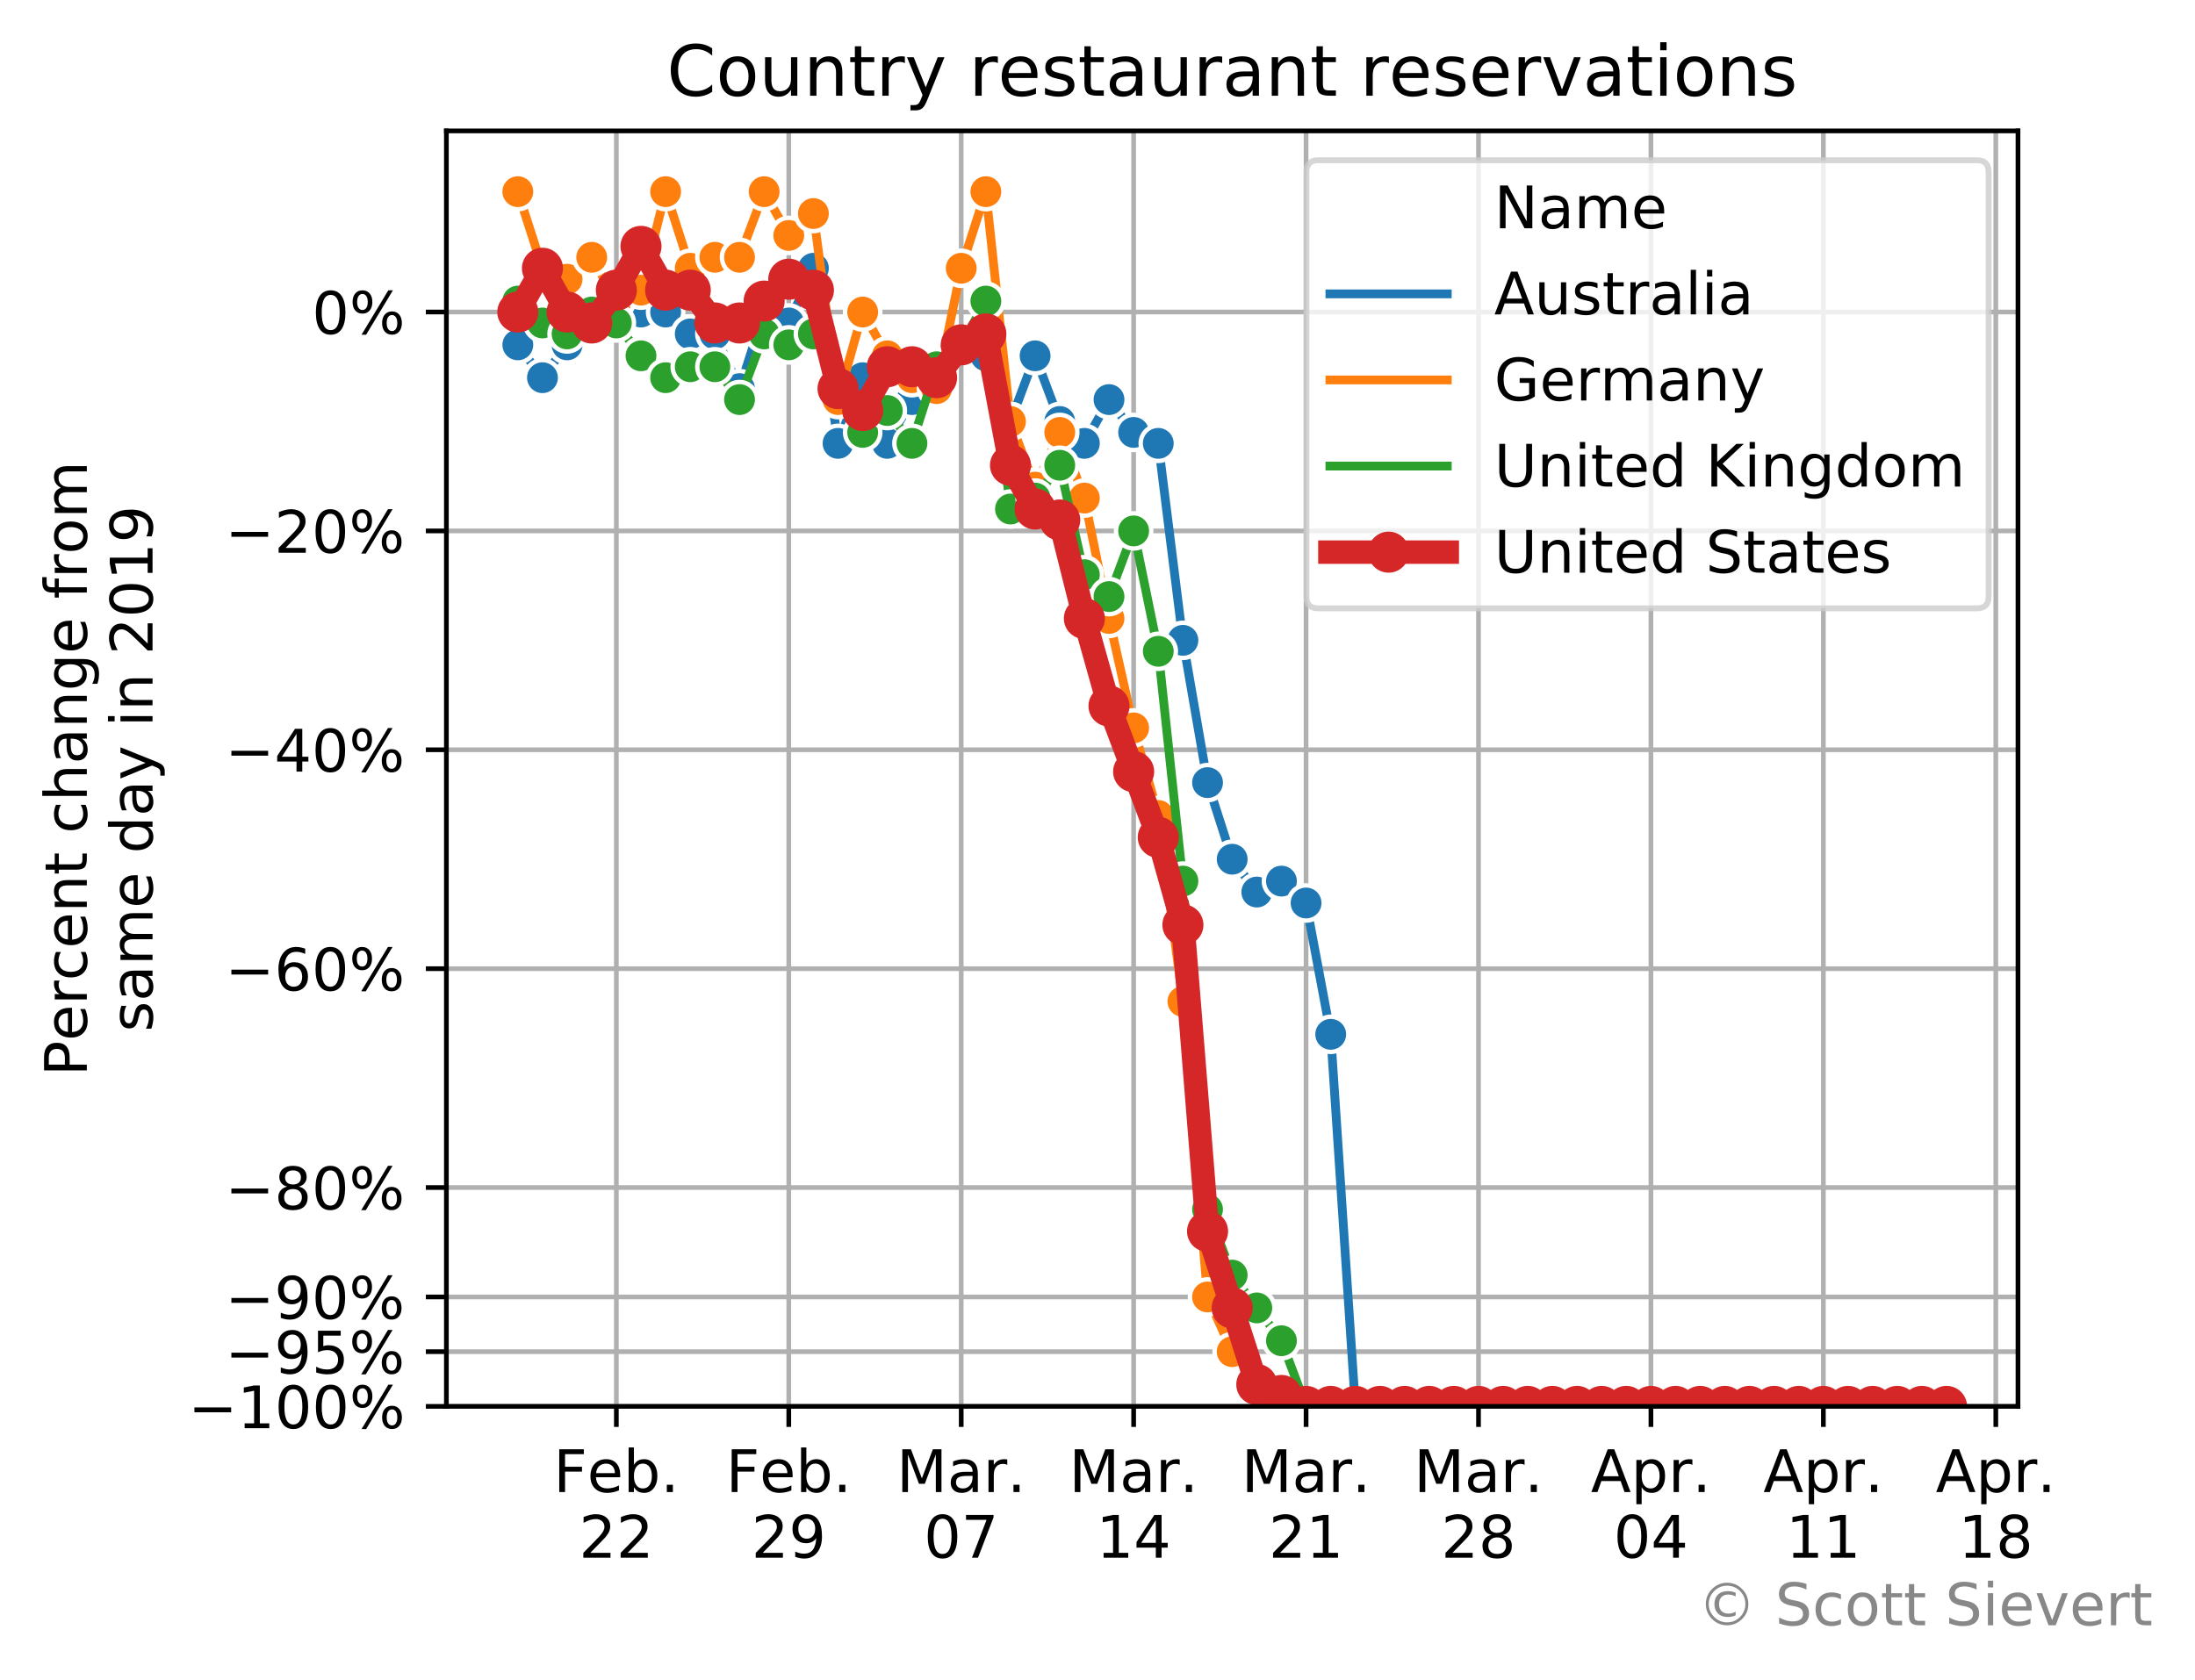 <?xml version="1.0" encoding="utf-8" standalone="no"?>
<!DOCTYPE svg PUBLIC "-//W3C//DTD SVG 1.1//EN"
  "http://www.w3.org/Graphics/SVG/1.1/DTD/svg11.dtd">
<!-- Created with matplotlib (https://matplotlib.org/) -->
<svg height="286.351pt" version="1.1" viewBox="0 0 374.086 286.351" width="374.086pt" xmlns="http://www.w3.org/2000/svg" xmlns:xlink="http://www.w3.org/1999/xlink">
 <defs>
  <style type="text/css">
*{stroke-linecap:butt;stroke-linejoin:round;}
  </style>
 </defs>
 <g id="figure_1">
  <g id="patch_1">
   <path d="M 0 286.351 
L 374.086 286.351 
L 374.086 0 
L 0 0 
z
" style="fill:#ffffff;"/>
  </g>
  <g id="axes_1">
   <g id="patch_2">
    <path d="M 76.076 239.758 
L 343.916 239.758 
L 343.916 22.318 
L 76.076 22.318 
z
" style="fill:#ffffff;"/>
   </g>
   <g id="matplotlib.axis_1">
    <g id="xtick_1">
     <g id="line2d_1">
      <path clip-path="url(#pb7033f964b)" d="M 105.043 239.758 
L 105.043 22.318 
" style="fill:none;stroke:#b0b0b0;stroke-linecap:square;stroke-width:0.8;"/>
     </g>
     <g id="line2d_2">
      <defs>
       <path d="M 0 0 
L 0 3.5 
" id="m270ef8e9bf" style="stroke:#000000;stroke-width:0.8;"/>
      </defs>
      <g>
       <use style="stroke:#000000;stroke-width:0.8;" x="105.043" xlink:href="#m270ef8e9bf" y="239.758"/>
      </g>
     </g>
     <g id="text_1">
      <!-- Feb. -->
      <defs>
       <path d="M 9.812 72.906 
L 51.703 72.906 
L 51.703 64.594 
L 19.672 64.594 
L 19.672 43.109 
L 48.578 43.109 
L 48.578 34.812 
L 19.672 34.812 
L 19.672 0 
L 9.812 0 
z
" id="DejaVuSans-70"/>
       <path d="M 56.203 29.594 
L 56.203 25.203 
L 14.891 25.203 
Q 15.484 15.922 20.484 11.062 
Q 25.484 6.203 34.422 6.203 
Q 39.594 6.203 44.453 7.469 
Q 49.312 8.734 54.109 11.281 
L 54.109 2.781 
Q 49.266 0.734 44.188 -0.344 
Q 39.109 -1.422 33.891 -1.422 
Q 20.797 -1.422 13.156 6.188 
Q 5.516 13.812 5.516 26.812 
Q 5.516 40.234 12.766 48.109 
Q 20.016 56 32.328 56 
Q 43.359 56 49.781 48.891 
Q 56.203 41.797 56.203 29.594 
z
M 47.219 32.234 
Q 47.125 39.594 43.094 43.984 
Q 39.062 48.391 32.422 48.391 
Q 24.906 48.391 20.391 44.141 
Q 15.875 39.891 15.188 32.172 
z
" id="DejaVuSans-101"/>
       <path d="M 48.688 27.297 
Q 48.688 37.203 44.609 42.844 
Q 40.531 48.484 33.406 48.484 
Q 26.266 48.484 22.188 42.844 
Q 18.109 37.203 18.109 27.297 
Q 18.109 17.391 22.188 11.75 
Q 26.266 6.109 33.406 6.109 
Q 40.531 6.109 44.609 11.75 
Q 48.688 17.391 48.688 27.297 
z
M 18.109 46.391 
Q 20.953 51.266 25.266 53.625 
Q 29.594 56 35.594 56 
Q 45.562 56 51.781 48.094 
Q 58.016 40.188 58.016 27.297 
Q 58.016 14.406 51.781 6.484 
Q 45.562 -1.422 35.594 -1.422 
Q 29.594 -1.422 25.266 0.953 
Q 20.953 3.328 18.109 8.203 
L 18.109 0 
L 9.078 0 
L 9.078 75.984 
L 18.109 75.984 
z
" id="DejaVuSans-98"/>
       <path d="M 10.688 12.406 
L 21 12.406 
L 21 0 
L 10.688 0 
z
" id="DejaVuSans-46"/>
      </defs>
      <g transform="translate(94.331 254.357)scale(0.1 -0.1)">
       <use xlink:href="#DejaVuSans-70"/>
       <use x="57.441" xlink:href="#DejaVuSans-101"/>
       <use x="118.965" xlink:href="#DejaVuSans-98"/>
       <use x="182.441" xlink:href="#DejaVuSans-46"/>
      </g>
      <!-- 22 -->
      <defs>
       <path d="M 19.188 8.297 
L 53.609 8.297 
L 53.609 0 
L 7.328 0 
L 7.328 8.297 
Q 12.938 14.109 22.625 23.891 
Q 32.328 33.688 34.812 36.531 
Q 39.547 41.844 41.422 45.531 
Q 43.312 49.219 43.312 52.781 
Q 43.312 58.594 39.234 62.25 
Q 35.156 65.922 28.609 65.922 
Q 23.969 65.922 18.812 64.312 
Q 13.672 62.703 7.812 59.422 
L 7.812 69.391 
Q 13.766 71.781 18.938 73 
Q 24.125 74.219 28.422 74.219 
Q 39.75 74.219 46.484 68.547 
Q 53.219 62.891 53.219 53.422 
Q 53.219 48.922 51.531 44.891 
Q 49.859 40.875 45.406 35.406 
Q 44.188 33.984 37.641 27.219 
Q 31.109 20.453 19.188 8.297 
z
" id="DejaVuSans-50"/>
      </defs>
      <g transform="translate(98.68 265.554)scale(0.1 -0.1)">
       <use xlink:href="#DejaVuSans-50"/>
       <use x="63.623" xlink:href="#DejaVuSans-50"/>
      </g>
     </g>
    </g>
    <g id="xtick_2">
     <g id="line2d_3">
      <path clip-path="url(#pb7033f964b)" d="M 134.43 239.758 
L 134.43 22.318 
" style="fill:none;stroke:#b0b0b0;stroke-linecap:square;stroke-width:0.8;"/>
     </g>
     <g id="line2d_4">
      <g>
       <use style="stroke:#000000;stroke-width:0.8;" x="134.43" xlink:href="#m270ef8e9bf" y="239.758"/>
      </g>
     </g>
     <g id="text_2">
      <!-- Feb. -->
      <g transform="translate(123.718 254.357)scale(0.1 -0.1)">
       <use xlink:href="#DejaVuSans-70"/>
       <use x="57.441" xlink:href="#DejaVuSans-101"/>
       <use x="118.965" xlink:href="#DejaVuSans-98"/>
       <use x="182.441" xlink:href="#DejaVuSans-46"/>
      </g>
      <!-- 29 -->
      <defs>
       <path d="M 10.984 1.516 
L 10.984 10.5 
Q 14.703 8.734 18.5 7.812 
Q 22.312 6.891 25.984 6.891 
Q 35.75 6.891 40.891 13.453 
Q 46.047 20.016 46.781 33.406 
Q 43.953 29.203 39.594 26.953 
Q 35.25 24.703 29.984 24.703 
Q 19.047 24.703 12.672 31.312 
Q 6.297 37.938 6.297 49.422 
Q 6.297 60.641 12.938 67.422 
Q 19.578 74.219 30.609 74.219 
Q 43.266 74.219 49.922 64.516 
Q 56.594 54.828 56.594 36.375 
Q 56.594 19.141 48.406 8.859 
Q 40.234 -1.422 26.422 -1.422 
Q 22.703 -1.422 18.891 -0.688 
Q 15.094 0.047 10.984 1.516 
z
M 30.609 32.422 
Q 37.25 32.422 41.125 36.953 
Q 45.016 41.5 45.016 49.422 
Q 45.016 57.281 41.125 61.844 
Q 37.25 66.406 30.609 66.406 
Q 23.969 66.406 20.094 61.844 
Q 16.219 57.281 16.219 49.422 
Q 16.219 41.5 20.094 36.953 
Q 23.969 32.422 30.609 32.422 
z
" id="DejaVuSans-57"/>
      </defs>
      <g transform="translate(128.067 265.554)scale(0.1 -0.1)">
       <use xlink:href="#DejaVuSans-50"/>
       <use x="63.623" xlink:href="#DejaVuSans-57"/>
      </g>
     </g>
    </g>
    <g id="xtick_3">
     <g id="line2d_5">
      <path clip-path="url(#pb7033f964b)" d="M 163.817 239.758 
L 163.817 22.318 
" style="fill:none;stroke:#b0b0b0;stroke-linecap:square;stroke-width:0.8;"/>
     </g>
     <g id="line2d_6">
      <g>
       <use style="stroke:#000000;stroke-width:0.8;" x="163.817" xlink:href="#m270ef8e9bf" y="239.758"/>
      </g>
     </g>
     <g id="text_3">
      <!-- Mar. -->
      <defs>
       <path d="M 9.812 72.906 
L 24.516 72.906 
L 43.109 23.297 
L 61.812 72.906 
L 76.516 72.906 
L 76.516 0 
L 66.891 0 
L 66.891 64.016 
L 48.094 14.016 
L 38.188 14.016 
L 19.391 64.016 
L 19.391 0 
L 9.812 0 
z
" id="DejaVuSans-77"/>
       <path d="M 34.281 27.484 
Q 23.391 27.484 19.188 25 
Q 14.984 22.516 14.984 16.5 
Q 14.984 11.719 18.141 8.906 
Q 21.297 6.109 26.703 6.109 
Q 34.188 6.109 38.703 11.406 
Q 43.219 16.703 43.219 25.484 
L 43.219 27.484 
z
M 52.203 31.203 
L 52.203 0 
L 43.219 0 
L 43.219 8.297 
Q 40.141 3.328 35.547 0.953 
Q 30.953 -1.422 24.312 -1.422 
Q 15.922 -1.422 10.953 3.297 
Q 6 8.016 6 15.922 
Q 6 25.141 12.172 29.828 
Q 18.359 34.516 30.609 34.516 
L 43.219 34.516 
L 43.219 35.406 
Q 43.219 41.609 39.141 45 
Q 35.062 48.391 27.688 48.391 
Q 23 48.391 18.547 47.266 
Q 14.109 46.141 10.016 43.891 
L 10.016 52.203 
Q 14.938 54.109 19.578 55.047 
Q 24.219 56 28.609 56 
Q 40.484 56 46.344 49.844 
Q 52.203 43.703 52.203 31.203 
z
" id="DejaVuSans-97"/>
       <path d="M 41.109 46.297 
Q 39.594 47.172 37.812 47.578 
Q 36.031 48 33.891 48 
Q 26.266 48 22.188 43.047 
Q 18.109 38.094 18.109 28.812 
L 18.109 0 
L 9.078 0 
L 9.078 54.688 
L 18.109 54.688 
L 18.109 46.188 
Q 20.953 51.172 25.484 53.578 
Q 30.031 56 36.531 56 
Q 37.453 56 38.578 55.875 
Q 39.703 55.766 41.062 55.516 
z
" id="DejaVuSans-114"/>
      </defs>
      <g transform="translate(152.801 254.357)scale(0.1 -0.1)">
       <use xlink:href="#DejaVuSans-77"/>
       <use x="86.279" xlink:href="#DejaVuSans-97"/>
       <use x="147.559" xlink:href="#DejaVuSans-114"/>
       <use x="188.531" xlink:href="#DejaVuSans-46"/>
      </g>
      <!-- 07 -->
      <defs>
       <path d="M 31.781 66.406 
Q 24.172 66.406 20.328 58.906 
Q 16.5 51.422 16.5 36.375 
Q 16.5 21.391 20.328 13.891 
Q 24.172 6.391 31.781 6.391 
Q 39.453 6.391 43.281 13.891 
Q 47.125 21.391 47.125 36.375 
Q 47.125 51.422 43.281 58.906 
Q 39.453 66.406 31.781 66.406 
z
M 31.781 74.219 
Q 44.047 74.219 50.516 64.516 
Q 56.984 54.828 56.984 36.375 
Q 56.984 17.969 50.516 8.266 
Q 44.047 -1.422 31.781 -1.422 
Q 19.531 -1.422 13.062 8.266 
Q 6.594 17.969 6.594 36.375 
Q 6.594 54.828 13.062 64.516 
Q 19.531 74.219 31.781 74.219 
z
" id="DejaVuSans-48"/>
       <path d="M 8.203 72.906 
L 55.078 72.906 
L 55.078 68.703 
L 28.609 0 
L 18.312 0 
L 43.219 64.594 
L 8.203 64.594 
z
" id="DejaVuSans-55"/>
      </defs>
      <g transform="translate(157.454 265.554)scale(0.1 -0.1)">
       <use xlink:href="#DejaVuSans-48"/>
       <use x="63.623" xlink:href="#DejaVuSans-55"/>
      </g>
     </g>
    </g>
    <g id="xtick_4">
     <g id="line2d_7">
      <path clip-path="url(#pb7033f964b)" d="M 193.203 239.758 
L 193.203 22.318 
" style="fill:none;stroke:#b0b0b0;stroke-linecap:square;stroke-width:0.8;"/>
     </g>
     <g id="line2d_8">
      <g>
       <use style="stroke:#000000;stroke-width:0.8;" x="193.203" xlink:href="#m270ef8e9bf" y="239.758"/>
      </g>
     </g>
     <g id="text_4">
      <!-- Mar. -->
      <g transform="translate(182.188 254.357)scale(0.1 -0.1)">
       <use xlink:href="#DejaVuSans-77"/>
       <use x="86.279" xlink:href="#DejaVuSans-97"/>
       <use x="147.559" xlink:href="#DejaVuSans-114"/>
       <use x="188.531" xlink:href="#DejaVuSans-46"/>
      </g>
      <!-- 14 -->
      <defs>
       <path d="M 12.406 8.297 
L 28.516 8.297 
L 28.516 63.922 
L 10.984 60.406 
L 10.984 69.391 
L 28.422 72.906 
L 38.281 72.906 
L 38.281 8.297 
L 54.391 8.297 
L 54.391 0 
L 12.406 0 
z
" id="DejaVuSans-49"/>
       <path d="M 37.797 64.312 
L 12.891 25.391 
L 37.797 25.391 
z
M 35.203 72.906 
L 47.609 72.906 
L 47.609 25.391 
L 58.016 25.391 
L 58.016 17.188 
L 47.609 17.188 
L 47.609 0 
L 37.797 0 
L 37.797 17.188 
L 4.891 17.188 
L 4.891 26.703 
z
" id="DejaVuSans-52"/>
      </defs>
      <g transform="translate(186.841 265.554)scale(0.1 -0.1)">
       <use xlink:href="#DejaVuSans-49"/>
       <use x="63.623" xlink:href="#DejaVuSans-52"/>
      </g>
     </g>
    </g>
    <g id="xtick_5">
     <g id="line2d_9">
      <path clip-path="url(#pb7033f964b)" d="M 222.59 239.758 
L 222.59 22.318 
" style="fill:none;stroke:#b0b0b0;stroke-linecap:square;stroke-width:0.8;"/>
     </g>
     <g id="line2d_10">
      <g>
       <use style="stroke:#000000;stroke-width:0.8;" x="222.59" xlink:href="#m270ef8e9bf" y="239.758"/>
      </g>
     </g>
     <g id="text_5">
      <!-- Mar. -->
      <g transform="translate(211.575 254.357)scale(0.1 -0.1)">
       <use xlink:href="#DejaVuSans-77"/>
       <use x="86.279" xlink:href="#DejaVuSans-97"/>
       <use x="147.559" xlink:href="#DejaVuSans-114"/>
       <use x="188.531" xlink:href="#DejaVuSans-46"/>
      </g>
      <!-- 21 -->
      <g transform="translate(216.228 265.554)scale(0.1 -0.1)">
       <use xlink:href="#DejaVuSans-50"/>
       <use x="63.623" xlink:href="#DejaVuSans-49"/>
      </g>
     </g>
    </g>
    <g id="xtick_6">
     <g id="line2d_11">
      <path clip-path="url(#pb7033f964b)" d="M 251.977 239.758 
L 251.977 22.318 
" style="fill:none;stroke:#b0b0b0;stroke-linecap:square;stroke-width:0.8;"/>
     </g>
     <g id="line2d_12">
      <g>
       <use style="stroke:#000000;stroke-width:0.8;" x="251.977" xlink:href="#m270ef8e9bf" y="239.758"/>
      </g>
     </g>
     <g id="text_6">
      <!-- Mar. -->
      <g transform="translate(240.962 254.357)scale(0.1 -0.1)">
       <use xlink:href="#DejaVuSans-77"/>
       <use x="86.279" xlink:href="#DejaVuSans-97"/>
       <use x="147.559" xlink:href="#DejaVuSans-114"/>
       <use x="188.531" xlink:href="#DejaVuSans-46"/>
      </g>
      <!-- 28 -->
      <defs>
       <path d="M 31.781 34.625 
Q 24.75 34.625 20.719 30.859 
Q 16.703 27.094 16.703 20.516 
Q 16.703 13.922 20.719 10.156 
Q 24.75 6.391 31.781 6.391 
Q 38.812 6.391 42.859 10.172 
Q 46.922 13.969 46.922 20.516 
Q 46.922 27.094 42.891 30.859 
Q 38.875 34.625 31.781 34.625 
z
M 21.922 38.812 
Q 15.578 40.375 12.031 44.719 
Q 8.5 49.078 8.5 55.328 
Q 8.5 64.062 14.719 69.141 
Q 20.953 74.219 31.781 74.219 
Q 42.672 74.219 48.875 69.141 
Q 55.078 64.062 55.078 55.328 
Q 55.078 49.078 51.531 44.719 
Q 48 40.375 41.703 38.812 
Q 48.828 37.156 52.797 32.312 
Q 56.781 27.484 56.781 20.516 
Q 56.781 9.906 50.312 4.234 
Q 43.844 -1.422 31.781 -1.422 
Q 19.734 -1.422 13.25 4.234 
Q 6.781 9.906 6.781 20.516 
Q 6.781 27.484 10.781 32.312 
Q 14.797 37.156 21.922 38.812 
z
M 18.312 54.391 
Q 18.312 48.734 21.844 45.562 
Q 25.391 42.391 31.781 42.391 
Q 38.141 42.391 41.719 45.562 
Q 45.312 48.734 45.312 54.391 
Q 45.312 60.062 41.719 63.234 
Q 38.141 66.406 31.781 66.406 
Q 25.391 66.406 21.844 63.234 
Q 18.312 60.062 18.312 54.391 
z
" id="DejaVuSans-56"/>
      </defs>
      <g transform="translate(245.615 265.554)scale(0.1 -0.1)">
       <use xlink:href="#DejaVuSans-50"/>
       <use x="63.623" xlink:href="#DejaVuSans-56"/>
      </g>
     </g>
    </g>
    <g id="xtick_7">
     <g id="line2d_13">
      <path clip-path="url(#pb7033f964b)" d="M 281.364 239.758 
L 281.364 22.318 
" style="fill:none;stroke:#b0b0b0;stroke-linecap:square;stroke-width:0.8;"/>
     </g>
     <g id="line2d_14">
      <g>
       <use style="stroke:#000000;stroke-width:0.8;" x="281.364" xlink:href="#m270ef8e9bf" y="239.758"/>
      </g>
     </g>
     <g id="text_7">
      <!-- Apr. -->
      <defs>
       <path d="M 34.188 63.188 
L 20.797 26.906 
L 47.609 26.906 
z
M 28.609 72.906 
L 39.797 72.906 
L 67.578 0 
L 57.328 0 
L 50.688 18.703 
L 17.828 18.703 
L 11.188 0 
L 0.781 0 
z
" id="DejaVuSans-65"/>
       <path d="M 18.109 8.203 
L 18.109 -20.797 
L 9.078 -20.797 
L 9.078 54.688 
L 18.109 54.688 
L 18.109 46.391 
Q 20.953 51.266 25.266 53.625 
Q 29.594 56 35.594 56 
Q 45.562 56 51.781 48.094 
Q 58.016 40.188 58.016 27.297 
Q 58.016 14.406 51.781 6.484 
Q 45.562 -1.422 35.594 -1.422 
Q 29.594 -1.422 25.266 0.953 
Q 20.953 3.328 18.109 8.203 
z
M 48.688 27.297 
Q 48.688 37.203 44.609 42.844 
Q 40.531 48.484 33.406 48.484 
Q 26.266 48.484 22.188 42.844 
Q 18.109 37.203 18.109 27.297 
Q 18.109 17.391 22.188 11.75 
Q 26.266 6.109 33.406 6.109 
Q 40.531 6.109 44.609 11.75 
Q 48.688 17.391 48.688 27.297 
z
" id="DejaVuSans-112"/>
      </defs>
      <g transform="translate(271.132 254.357)scale(0.1 -0.1)">
       <use xlink:href="#DejaVuSans-65"/>
       <use x="68.408" xlink:href="#DejaVuSans-112"/>
       <use x="131.885" xlink:href="#DejaVuSans-114"/>
       <use x="172.857" xlink:href="#DejaVuSans-46"/>
      </g>
      <!-- 04 -->
      <g transform="translate(275.001 265.554)scale(0.1 -0.1)">
       <use xlink:href="#DejaVuSans-48"/>
       <use x="63.623" xlink:href="#DejaVuSans-52"/>
      </g>
     </g>
    </g>
    <g id="xtick_8">
     <g id="line2d_15">
      <path clip-path="url(#pb7033f964b)" d="M 310.751 239.758 
L 310.751 22.318 
" style="fill:none;stroke:#b0b0b0;stroke-linecap:square;stroke-width:0.8;"/>
     </g>
     <g id="line2d_16">
      <g>
       <use style="stroke:#000000;stroke-width:0.8;" x="310.751" xlink:href="#m270ef8e9bf" y="239.758"/>
      </g>
     </g>
     <g id="text_8">
      <!-- Apr. -->
      <g transform="translate(300.519 254.357)scale(0.1 -0.1)">
       <use xlink:href="#DejaVuSans-65"/>
       <use x="68.408" xlink:href="#DejaVuSans-112"/>
       <use x="131.885" xlink:href="#DejaVuSans-114"/>
       <use x="172.857" xlink:href="#DejaVuSans-46"/>
      </g>
      <!-- 11 -->
      <g transform="translate(304.388 265.554)scale(0.1 -0.1)">
       <use xlink:href="#DejaVuSans-49"/>
       <use x="63.623" xlink:href="#DejaVuSans-49"/>
      </g>
     </g>
    </g>
    <g id="xtick_9">
     <g id="line2d_17">
      <path clip-path="url(#pb7033f964b)" d="M 340.138 239.758 
L 340.138 22.318 
" style="fill:none;stroke:#b0b0b0;stroke-linecap:square;stroke-width:0.8;"/>
     </g>
     <g id="line2d_18">
      <g>
       <use style="stroke:#000000;stroke-width:0.8;" x="340.138" xlink:href="#m270ef8e9bf" y="239.758"/>
      </g>
     </g>
     <g id="text_9">
      <!-- Apr. -->
      <g transform="translate(329.906 254.357)scale(0.1 -0.1)">
       <use xlink:href="#DejaVuSans-65"/>
       <use x="68.408" xlink:href="#DejaVuSans-112"/>
       <use x="131.885" xlink:href="#DejaVuSans-114"/>
       <use x="172.857" xlink:href="#DejaVuSans-46"/>
      </g>
      <!-- 18 -->
      <g transform="translate(333.775 265.554)scale(0.1 -0.1)">
       <use xlink:href="#DejaVuSans-49"/>
       <use x="63.623" xlink:href="#DejaVuSans-56"/>
      </g>
     </g>
    </g>
   </g>
   <g id="matplotlib.axis_2">
    <g id="ytick_1">
     <g id="line2d_19">
      <path clip-path="url(#pb7033f964b)" d="M 76.076 53.194 
L 343.916 53.194 
" style="fill:none;stroke:#b0b0b0;stroke-linecap:square;stroke-width:0.8;"/>
     </g>
     <g id="line2d_20">
      <defs>
       <path d="M 0 0 
L -3.5 0 
" id="mc46a202296" style="stroke:#000000;stroke-width:0.8;"/>
      </defs>
      <g>
       <use style="stroke:#000000;stroke-width:0.8;" x="76.076" xlink:href="#mc46a202296" y="53.194"/>
      </g>
     </g>
     <g id="text_10">
      <!-- $0$% -->
      <defs>
       <path d="M 72.703 32.078 
Q 68.453 32.078 66.031 28.469 
Q 63.625 24.859 63.625 18.406 
Q 63.625 12.062 66.031 8.422 
Q 68.453 4.781 72.703 4.781 
Q 76.859 4.781 79.266 8.422 
Q 81.688 12.062 81.688 18.406 
Q 81.688 24.812 79.266 28.438 
Q 76.859 32.078 72.703 32.078 
z
M 72.703 38.281 
Q 80.422 38.281 84.953 32.906 
Q 89.5 27.547 89.5 18.406 
Q 89.5 9.281 84.938 3.922 
Q 80.375 -1.422 72.703 -1.422 
Q 64.891 -1.422 60.344 3.922 
Q 55.812 9.281 55.812 18.406 
Q 55.812 27.594 60.375 32.938 
Q 64.938 38.281 72.703 38.281 
z
M 22.312 68.016 
Q 18.109 68.016 15.688 64.375 
Q 13.281 60.75 13.281 54.391 
Q 13.281 47.953 15.672 44.328 
Q 18.062 40.719 22.312 40.719 
Q 26.562 40.719 28.969 44.328 
Q 31.391 47.953 31.391 54.391 
Q 31.391 60.688 28.953 64.344 
Q 26.516 68.016 22.312 68.016 
z
M 66.406 74.219 
L 74.219 74.219 
L 28.609 -1.422 
L 20.797 -1.422 
z
M 22.312 74.219 
Q 30.031 74.219 34.609 68.875 
Q 39.203 63.531 39.203 54.391 
Q 39.203 45.172 34.641 39.844 
Q 30.078 34.516 22.312 34.516 
Q 14.547 34.516 10.031 39.859 
Q 5.516 45.219 5.516 54.391 
Q 5.516 63.484 10.047 68.844 
Q 14.594 74.219 22.312 74.219 
z
" id="DejaVuSans-37"/>
      </defs>
      <g transform="translate(53.176 56.994)scale(0.1 -0.1)">
       <use transform="translate(0 0.781)" xlink:href="#DejaVuSans-48"/>
       <use transform="translate(63.623 0.781)" xlink:href="#DejaVuSans-37"/>
      </g>
     </g>
    </g>
    <g id="ytick_2">
     <g id="line2d_21">
      <path clip-path="url(#pb7033f964b)" d="M 76.076 90.507 
L 343.916 90.507 
" style="fill:none;stroke:#b0b0b0;stroke-linecap:square;stroke-width:0.8;"/>
     </g>
     <g id="line2d_22">
      <g>
       <use style="stroke:#000000;stroke-width:0.8;" x="76.076" xlink:href="#mc46a202296" y="90.507"/>
      </g>
     </g>
     <g id="text_11">
      <!-- $-20$% -->
      <defs>
       <path d="M 10.594 35.5 
L 73.188 35.5 
L 73.188 27.203 
L 10.594 27.203 
z
" id="DejaVuSans-8722"/>
      </defs>
      <g transform="translate(38.376 94.306)scale(0.1 -0.1)">
       <use transform="translate(0 0.781)" xlink:href="#DejaVuSans-8722"/>
       <use transform="translate(83.789 0.781)" xlink:href="#DejaVuSans-50"/>
       <use transform="translate(147.412 0.781)" xlink:href="#DejaVuSans-48"/>
       <use transform="translate(211.035 0.781)" xlink:href="#DejaVuSans-37"/>
      </g>
     </g>
    </g>
    <g id="ytick_3">
     <g id="line2d_23">
      <path clip-path="url(#pb7033f964b)" d="M 76.076 127.82 
L 343.916 127.82 
" style="fill:none;stroke:#b0b0b0;stroke-linecap:square;stroke-width:0.8;"/>
     </g>
     <g id="line2d_24">
      <g>
       <use style="stroke:#000000;stroke-width:0.8;" x="76.076" xlink:href="#mc46a202296" y="127.82"/>
      </g>
     </g>
     <g id="text_12">
      <!-- $-40$% -->
      <g transform="translate(38.376 131.619)scale(0.1 -0.1)">
       <use transform="translate(0 0.781)" xlink:href="#DejaVuSans-8722"/>
       <use transform="translate(83.789 0.781)" xlink:href="#DejaVuSans-52"/>
       <use transform="translate(147.412 0.781)" xlink:href="#DejaVuSans-48"/>
       <use transform="translate(211.035 0.781)" xlink:href="#DejaVuSans-37"/>
      </g>
     </g>
    </g>
    <g id="ytick_4">
     <g id="line2d_25">
      <path clip-path="url(#pb7033f964b)" d="M 76.076 165.133 
L 343.916 165.133 
" style="fill:none;stroke:#b0b0b0;stroke-linecap:square;stroke-width:0.8;"/>
     </g>
     <g id="line2d_26">
      <g>
       <use style="stroke:#000000;stroke-width:0.8;" x="76.076" xlink:href="#mc46a202296" y="165.133"/>
      </g>
     </g>
     <g id="text_13">
      <!-- $-60$% -->
      <defs>
       <path d="M 33.016 40.375 
Q 26.375 40.375 22.484 35.828 
Q 18.609 31.297 18.609 23.391 
Q 18.609 15.531 22.484 10.953 
Q 26.375 6.391 33.016 6.391 
Q 39.656 6.391 43.531 10.953 
Q 47.406 15.531 47.406 23.391 
Q 47.406 31.297 43.531 35.828 
Q 39.656 40.375 33.016 40.375 
z
M 52.594 71.297 
L 52.594 62.312 
Q 48.875 64.062 45.094 64.984 
Q 41.312 65.922 37.594 65.922 
Q 27.828 65.922 22.672 59.328 
Q 17.531 52.734 16.797 39.406 
Q 19.672 43.656 24.016 45.922 
Q 28.375 48.188 33.594 48.188 
Q 44.578 48.188 50.953 41.516 
Q 57.328 34.859 57.328 23.391 
Q 57.328 12.156 50.688 5.359 
Q 44.047 -1.422 33.016 -1.422 
Q 20.359 -1.422 13.672 8.266 
Q 6.984 17.969 6.984 36.375 
Q 6.984 53.656 15.188 63.938 
Q 23.391 74.219 37.203 74.219 
Q 40.922 74.219 44.703 73.484 
Q 48.484 72.75 52.594 71.297 
z
" id="DejaVuSans-54"/>
      </defs>
      <g transform="translate(38.376 168.932)scale(0.1 -0.1)">
       <use transform="translate(0 0.781)" xlink:href="#DejaVuSans-8722"/>
       <use transform="translate(83.789 0.781)" xlink:href="#DejaVuSans-54"/>
       <use transform="translate(147.412 0.781)" xlink:href="#DejaVuSans-48"/>
       <use transform="translate(211.035 0.781)" xlink:href="#DejaVuSans-37"/>
      </g>
     </g>
    </g>
    <g id="ytick_5">
     <g id="line2d_27">
      <path clip-path="url(#pb7033f964b)" d="M 76.076 202.445 
L 343.916 202.445 
" style="fill:none;stroke:#b0b0b0;stroke-linecap:square;stroke-width:0.8;"/>
     </g>
     <g id="line2d_28">
      <g>
       <use style="stroke:#000000;stroke-width:0.8;" x="76.076" xlink:href="#mc46a202296" y="202.445"/>
      </g>
     </g>
     <g id="text_14">
      <!-- $-80$% -->
      <g transform="translate(38.376 206.245)scale(0.1 -0.1)">
       <use transform="translate(0 0.781)" xlink:href="#DejaVuSans-8722"/>
       <use transform="translate(83.789 0.781)" xlink:href="#DejaVuSans-56"/>
       <use transform="translate(147.412 0.781)" xlink:href="#DejaVuSans-48"/>
       <use transform="translate(211.035 0.781)" xlink:href="#DejaVuSans-37"/>
      </g>
     </g>
    </g>
    <g id="ytick_6">
     <g id="line2d_29">
      <path clip-path="url(#pb7033f964b)" d="M 76.076 221.102 
L 343.916 221.102 
" style="fill:none;stroke:#b0b0b0;stroke-linecap:square;stroke-width:0.8;"/>
     </g>
     <g id="line2d_30">
      <g>
       <use style="stroke:#000000;stroke-width:0.8;" x="76.076" xlink:href="#mc46a202296" y="221.102"/>
      </g>
     </g>
     <g id="text_15">
      <!-- $-90$% -->
      <g transform="translate(38.376 224.901)scale(0.1 -0.1)">
       <use transform="translate(0 0.781)" xlink:href="#DejaVuSans-8722"/>
       <use transform="translate(83.789 0.781)" xlink:href="#DejaVuSans-57"/>
       <use transform="translate(147.412 0.781)" xlink:href="#DejaVuSans-48"/>
       <use transform="translate(211.035 0.781)" xlink:href="#DejaVuSans-37"/>
      </g>
     </g>
    </g>
    <g id="ytick_7">
     <g id="line2d_31">
      <path clip-path="url(#pb7033f964b)" d="M 76.076 230.43 
L 343.916 230.43 
" style="fill:none;stroke:#b0b0b0;stroke-linecap:square;stroke-width:0.8;"/>
     </g>
     <g id="line2d_32">
      <g>
       <use style="stroke:#000000;stroke-width:0.8;" x="76.076" xlink:href="#mc46a202296" y="230.43"/>
      </g>
     </g>
     <g id="text_16">
      <!-- $-95$% -->
      <defs>
       <path d="M 10.797 72.906 
L 49.516 72.906 
L 49.516 64.594 
L 19.828 64.594 
L 19.828 46.734 
Q 21.969 47.469 24.109 47.828 
Q 26.266 48.188 28.422 48.188 
Q 40.625 48.188 47.75 41.5 
Q 54.891 34.812 54.891 23.391 
Q 54.891 11.625 47.562 5.094 
Q 40.234 -1.422 26.906 -1.422 
Q 22.312 -1.422 17.547 -0.641 
Q 12.797 0.141 7.719 1.703 
L 7.719 11.625 
Q 12.109 9.234 16.797 8.062 
Q 21.484 6.891 26.703 6.891 
Q 35.156 6.891 40.078 11.328 
Q 45.016 15.766 45.016 23.391 
Q 45.016 31 40.078 35.438 
Q 35.156 39.891 26.703 39.891 
Q 22.75 39.891 18.812 39.016 
Q 14.891 38.141 10.797 36.281 
z
" id="DejaVuSans-53"/>
      </defs>
      <g transform="translate(38.376 234.229)scale(0.1 -0.1)">
       <use transform="translate(0 0.781)" xlink:href="#DejaVuSans-8722"/>
       <use transform="translate(83.789 0.781)" xlink:href="#DejaVuSans-57"/>
       <use transform="translate(147.412 0.781)" xlink:href="#DejaVuSans-53"/>
       <use transform="translate(211.035 0.781)" xlink:href="#DejaVuSans-37"/>
      </g>
     </g>
    </g>
    <g id="ytick_8">
     <g id="line2d_33">
      <path clip-path="url(#pb7033f964b)" d="M 76.076 239.758 
L 343.916 239.758 
" style="fill:none;stroke:#b0b0b0;stroke-linecap:square;stroke-width:0.8;"/>
     </g>
     <g id="line2d_34">
      <g>
       <use style="stroke:#000000;stroke-width:0.8;" x="76.076" xlink:href="#mc46a202296" y="239.758"/>
      </g>
     </g>
     <g id="text_17">
      <!-- $-100$% -->
      <g transform="translate(32.076 243.557)scale(0.1 -0.1)">
       <use transform="translate(0 0.781)" xlink:href="#DejaVuSans-8722"/>
       <use transform="translate(83.789 0.781)" xlink:href="#DejaVuSans-49"/>
       <use transform="translate(147.412 0.781)" xlink:href="#DejaVuSans-48"/>
       <use transform="translate(211.035 0.781)" xlink:href="#DejaVuSans-48"/>
       <use transform="translate(274.658 0.781)" xlink:href="#DejaVuSans-37"/>
      </g>
     </g>
    </g>
    <g id="text_18">
     <!-- Percent change from -->
     <defs>
      <path d="M 19.672 64.797 
L 19.672 37.406 
L 32.078 37.406 
Q 38.969 37.406 42.719 40.969 
Q 46.484 44.531 46.484 51.125 
Q 46.484 57.672 42.719 61.234 
Q 38.969 64.797 32.078 64.797 
z
M 9.812 72.906 
L 32.078 72.906 
Q 44.344 72.906 50.609 67.359 
Q 56.891 61.812 56.891 51.125 
Q 56.891 40.328 50.609 34.812 
Q 44.344 29.297 32.078 29.297 
L 19.672 29.297 
L 19.672 0 
L 9.812 0 
z
" id="DejaVuSans-80"/>
      <path d="M 48.781 52.594 
L 48.781 44.188 
Q 44.969 46.297 41.141 47.344 
Q 37.312 48.391 33.406 48.391 
Q 24.656 48.391 19.812 42.844 
Q 14.984 37.312 14.984 27.297 
Q 14.984 17.281 19.812 11.734 
Q 24.656 6.203 33.406 6.203 
Q 37.312 6.203 41.141 7.25 
Q 44.969 8.297 48.781 10.406 
L 48.781 2.094 
Q 45.016 0.344 40.984 -0.531 
Q 36.969 -1.422 32.422 -1.422 
Q 20.062 -1.422 12.781 6.344 
Q 5.516 14.109 5.516 27.297 
Q 5.516 40.672 12.859 48.328 
Q 20.219 56 33.016 56 
Q 37.156 56 41.109 55.141 
Q 45.062 54.297 48.781 52.594 
z
" id="DejaVuSans-99"/>
      <path d="M 54.891 33.016 
L 54.891 0 
L 45.906 0 
L 45.906 32.719 
Q 45.906 40.484 42.875 44.328 
Q 39.844 48.188 33.797 48.188 
Q 26.516 48.188 22.312 43.547 
Q 18.109 38.922 18.109 30.906 
L 18.109 0 
L 9.078 0 
L 9.078 54.688 
L 18.109 54.688 
L 18.109 46.188 
Q 21.344 51.125 25.703 53.562 
Q 30.078 56 35.797 56 
Q 45.219 56 50.047 50.172 
Q 54.891 44.344 54.891 33.016 
z
" id="DejaVuSans-110"/>
      <path d="M 18.312 70.219 
L 18.312 54.688 
L 36.812 54.688 
L 36.812 47.703 
L 18.312 47.703 
L 18.312 18.016 
Q 18.312 11.328 20.141 9.422 
Q 21.969 7.516 27.594 7.516 
L 36.812 7.516 
L 36.812 0 
L 27.594 0 
Q 17.188 0 13.234 3.875 
Q 9.281 7.766 9.281 18.016 
L 9.281 47.703 
L 2.688 47.703 
L 2.688 54.688 
L 9.281 54.688 
L 9.281 70.219 
z
" id="DejaVuSans-116"/>
      <path id="DejaVuSans-32"/>
      <path d="M 54.891 33.016 
L 54.891 0 
L 45.906 0 
L 45.906 32.719 
Q 45.906 40.484 42.875 44.328 
Q 39.844 48.188 33.797 48.188 
Q 26.516 48.188 22.312 43.547 
Q 18.109 38.922 18.109 30.906 
L 18.109 0 
L 9.078 0 
L 9.078 75.984 
L 18.109 75.984 
L 18.109 46.188 
Q 21.344 51.125 25.703 53.562 
Q 30.078 56 35.797 56 
Q 45.219 56 50.047 50.172 
Q 54.891 44.344 54.891 33.016 
z
" id="DejaVuSans-104"/>
      <path d="M 45.406 27.984 
Q 45.406 37.75 41.375 43.109 
Q 37.359 48.484 30.078 48.484 
Q 22.859 48.484 18.828 43.109 
Q 14.797 37.75 14.797 27.984 
Q 14.797 18.266 18.828 12.891 
Q 22.859 7.516 30.078 7.516 
Q 37.359 7.516 41.375 12.891 
Q 45.406 18.266 45.406 27.984 
z
M 54.391 6.781 
Q 54.391 -7.172 48.188 -13.984 
Q 42 -20.797 29.203 -20.797 
Q 24.469 -20.797 20.266 -20.094 
Q 16.062 -19.391 12.109 -17.922 
L 12.109 -9.188 
Q 16.062 -11.328 19.922 -12.344 
Q 23.781 -13.375 27.781 -13.375 
Q 36.625 -13.375 41.016 -8.766 
Q 45.406 -4.156 45.406 5.172 
L 45.406 9.625 
Q 42.625 4.781 38.281 2.391 
Q 33.938 0 27.875 0 
Q 17.828 0 11.672 7.656 
Q 5.516 15.328 5.516 27.984 
Q 5.516 40.672 11.672 48.328 
Q 17.828 56 27.875 56 
Q 33.938 56 38.281 53.609 
Q 42.625 51.219 45.406 46.391 
L 45.406 54.688 
L 54.391 54.688 
z
" id="DejaVuSans-103"/>
      <path d="M 37.109 75.984 
L 37.109 68.5 
L 28.516 68.5 
Q 23.688 68.5 21.797 66.547 
Q 19.922 64.594 19.922 59.516 
L 19.922 54.688 
L 34.719 54.688 
L 34.719 47.703 
L 19.922 47.703 
L 19.922 0 
L 10.891 0 
L 10.891 47.703 
L 2.297 47.703 
L 2.297 54.688 
L 10.891 54.688 
L 10.891 58.5 
Q 10.891 67.625 15.141 71.797 
Q 19.391 75.984 28.609 75.984 
z
" id="DejaVuSans-102"/>
      <path d="M 30.609 48.391 
Q 23.391 48.391 19.188 42.75 
Q 14.984 37.109 14.984 27.297 
Q 14.984 17.484 19.156 11.844 
Q 23.344 6.203 30.609 6.203 
Q 37.797 6.203 41.984 11.859 
Q 46.188 17.531 46.188 27.297 
Q 46.188 37.016 41.984 42.703 
Q 37.797 48.391 30.609 48.391 
z
M 30.609 56 
Q 42.328 56 49.016 48.375 
Q 55.719 40.766 55.719 27.297 
Q 55.719 13.875 49.016 6.219 
Q 42.328 -1.422 30.609 -1.422 
Q 18.844 -1.422 12.172 6.219 
Q 5.516 13.875 5.516 27.297 
Q 5.516 40.766 12.172 48.375 
Q 18.844 56 30.609 56 
z
" id="DejaVuSans-111"/>
      <path d="M 52 44.188 
Q 55.375 50.25 60.062 53.125 
Q 64.75 56 71.094 56 
Q 79.641 56 84.281 50.016 
Q 88.922 44.047 88.922 33.016 
L 88.922 0 
L 79.891 0 
L 79.891 32.719 
Q 79.891 40.578 77.094 44.375 
Q 74.312 48.188 68.609 48.188 
Q 61.625 48.188 57.562 43.547 
Q 53.516 38.922 53.516 30.906 
L 53.516 0 
L 44.484 0 
L 44.484 32.719 
Q 44.484 40.625 41.703 44.406 
Q 38.922 48.188 33.109 48.188 
Q 26.219 48.188 22.156 43.531 
Q 18.109 38.875 18.109 30.906 
L 18.109 0 
L 9.078 0 
L 9.078 54.688 
L 18.109 54.688 
L 18.109 46.188 
Q 21.188 51.219 25.484 53.609 
Q 29.781 56 35.688 56 
Q 41.656 56 45.828 52.969 
Q 50 49.953 52 44.188 
z
" id="DejaVuSans-109"/>
     </defs>
     <g transform="translate(14.798 183.459)rotate(-90)scale(0.1 -0.1)">
      <use xlink:href="#DejaVuSans-80"/>
      <use x="60.256" xlink:href="#DejaVuSans-101"/>
      <use x="121.779" xlink:href="#DejaVuSans-114"/>
      <use x="162.861" xlink:href="#DejaVuSans-99"/>
      <use x="217.842" xlink:href="#DejaVuSans-101"/>
      <use x="279.365" xlink:href="#DejaVuSans-110"/>
      <use x="342.744" xlink:href="#DejaVuSans-116"/>
      <use x="381.953" xlink:href="#DejaVuSans-32"/>
      <use x="413.74" xlink:href="#DejaVuSans-99"/>
      <use x="468.721" xlink:href="#DejaVuSans-104"/>
      <use x="532.1" xlink:href="#DejaVuSans-97"/>
      <use x="593.379" xlink:href="#DejaVuSans-110"/>
      <use x="656.758" xlink:href="#DejaVuSans-103"/>
      <use x="720.234" xlink:href="#DejaVuSans-101"/>
      <use x="781.758" xlink:href="#DejaVuSans-32"/>
      <use x="813.545" xlink:href="#DejaVuSans-102"/>
      <use x="848.75" xlink:href="#DejaVuSans-114"/>
      <use x="889.832" xlink:href="#DejaVuSans-111"/>
      <use x="951.014" xlink:href="#DejaVuSans-109"/>
     </g>
     <!-- same day in 2019 -->
     <defs>
      <path d="M 44.281 53.078 
L 44.281 44.578 
Q 40.484 46.531 36.375 47.5 
Q 32.281 48.484 27.875 48.484 
Q 21.188 48.484 17.844 46.438 
Q 14.5 44.391 14.5 40.281 
Q 14.5 37.156 16.891 35.375 
Q 19.281 33.594 26.516 31.984 
L 29.594 31.297 
Q 39.156 29.25 43.188 25.516 
Q 47.219 21.781 47.219 15.094 
Q 47.219 7.469 41.188 3.016 
Q 35.156 -1.422 24.609 -1.422 
Q 20.219 -1.422 15.453 -0.562 
Q 10.688 0.297 5.422 2 
L 5.422 11.281 
Q 10.406 8.688 15.234 7.391 
Q 20.062 6.109 24.812 6.109 
Q 31.156 6.109 34.562 8.281 
Q 37.984 10.453 37.984 14.406 
Q 37.984 18.062 35.516 20.016 
Q 33.062 21.969 24.703 23.781 
L 21.578 24.516 
Q 13.234 26.266 9.516 29.906 
Q 5.812 33.547 5.812 39.891 
Q 5.812 47.609 11.281 51.797 
Q 16.75 56 26.812 56 
Q 31.781 56 36.172 55.266 
Q 40.578 54.547 44.281 53.078 
z
" id="DejaVuSans-115"/>
      <path d="M 45.406 46.391 
L 45.406 75.984 
L 54.391 75.984 
L 54.391 0 
L 45.406 0 
L 45.406 8.203 
Q 42.578 3.328 38.25 0.953 
Q 33.938 -1.422 27.875 -1.422 
Q 17.969 -1.422 11.734 6.484 
Q 5.516 14.406 5.516 27.297 
Q 5.516 40.188 11.734 48.094 
Q 17.969 56 27.875 56 
Q 33.938 56 38.25 53.625 
Q 42.578 51.266 45.406 46.391 
z
M 14.797 27.297 
Q 14.797 17.391 18.875 11.75 
Q 22.953 6.109 30.078 6.109 
Q 37.203 6.109 41.297 11.75 
Q 45.406 17.391 45.406 27.297 
Q 45.406 37.203 41.297 42.844 
Q 37.203 48.484 30.078 48.484 
Q 22.953 48.484 18.875 42.844 
Q 14.797 37.203 14.797 27.297 
z
" id="DejaVuSans-100"/>
      <path d="M 32.172 -5.078 
Q 28.375 -14.844 24.75 -17.812 
Q 21.141 -20.797 15.094 -20.797 
L 7.906 -20.797 
L 7.906 -13.281 
L 13.188 -13.281 
Q 16.891 -13.281 18.938 -11.516 
Q 21 -9.766 23.484 -3.219 
L 25.094 0.875 
L 2.984 54.688 
L 12.5 54.688 
L 29.594 11.922 
L 46.688 54.688 
L 56.203 54.688 
z
" id="DejaVuSans-121"/>
      <path d="M 9.422 54.688 
L 18.406 54.688 
L 18.406 0 
L 9.422 0 
z
M 9.422 75.984 
L 18.406 75.984 
L 18.406 64.594 
L 9.422 64.594 
z
" id="DejaVuSans-105"/>
     </defs>
     <g transform="translate(25.996 175.901)rotate(-90)scale(0.1 -0.1)">
      <use xlink:href="#DejaVuSans-115"/>
      <use x="52.1" xlink:href="#DejaVuSans-97"/>
      <use x="113.379" xlink:href="#DejaVuSans-109"/>
      <use x="210.791" xlink:href="#DejaVuSans-101"/>
      <use x="272.314" xlink:href="#DejaVuSans-32"/>
      <use x="304.102" xlink:href="#DejaVuSans-100"/>
      <use x="367.578" xlink:href="#DejaVuSans-97"/>
      <use x="428.857" xlink:href="#DejaVuSans-121"/>
      <use x="488.037" xlink:href="#DejaVuSans-32"/>
      <use x="519.824" xlink:href="#DejaVuSans-105"/>
      <use x="547.607" xlink:href="#DejaVuSans-110"/>
      <use x="610.986" xlink:href="#DejaVuSans-32"/>
      <use x="642.773" xlink:href="#DejaVuSans-50"/>
      <use x="706.396" xlink:href="#DejaVuSans-48"/>
      <use x="770.02" xlink:href="#DejaVuSans-49"/>
      <use x="833.643" xlink:href="#DejaVuSans-57"/>
     </g>
    </g>
   </g>
   <g id="line2d_35">
    <path clip-path="url(#pb7033f964b)" d="M 88.25 58.791 
L 92.449 64.388 
L 96.647 58.791 
L 100.845 55.06 
L 105.043 53.194 
L 109.241 53.194 
L 113.439 53.194 
L 117.637 56.926 
L 121.835 56.926 
L 126.034 66.254 
L 130.232 53.194 
L 134.43 55.06 
L 138.628 45.732 
L 142.826 75.582 
L 147.024 64.388 
L 151.222 75.582 
L 155.42 68.12 
L 159.619 64.388 
L 163.817 58.791 
L 168.015 60.657 
L 172.213 71.851 
L 176.411 60.657 
L 180.609 71.851 
L 184.807 75.582 
L 189.005 68.12 
L 193.203 73.716 
L 197.402 75.582 
L 201.6 109.164 
L 205.798 133.417 
L 209.996 146.476 
L 214.194 152.073 
L 218.392 150.208 
L 222.59 153.939 
L 226.788 176.326 
L 230.987 239.758 
L 235.185 239.758 
L 239.383 239.758 
L 243.581 239.758 
L 247.779 239.758 
L 251.977 239.758 
L 256.175 239.758 
L 260.373 239.758 
L 264.571 239.758 
L 268.77 239.758 
L 272.968 239.758 
L 277.166 239.758 
L 281.364 239.758 
L 285.562 239.758 
L 289.76 239.758 
L 293.958 239.758 
L 298.156 239.758 
L 302.355 239.758 
L 306.553 239.758 
L 310.751 239.758 
L 314.949 239.758 
L 319.147 239.758 
L 323.345 239.758 
L 327.543 239.758 
L 331.741 239.758 
" style="fill:none;stroke:#1f77b4;stroke-linecap:square;stroke-width:1.5;"/>
    <defs>
     <path d="M 0 3 
C 0.796 3 1.559 2.684 2.121 2.121 
C 2.684 1.559 3 0.796 3 0 
C 3 -0.796 2.684 -1.559 2.121 -2.121 
C 1.559 -2.684 0.796 -3 0 -3 
C -0.796 -3 -1.559 -2.684 -2.121 -2.121 
C -2.684 -1.559 -3 -0.796 -3 0 
C -3 0.796 -2.684 1.559 -2.121 2.121 
C -1.559 2.684 -0.796 3 0 3 
z
" id="m784c970af7" style="stroke:#ffffff;stroke-width:0.75;"/>
    </defs>
    <g clip-path="url(#pb7033f964b)">
     <use style="fill:#1f77b4;stroke:#ffffff;stroke-width:0.75;" x="88.25" xlink:href="#m784c970af7" y="58.791"/>
     <use style="fill:#1f77b4;stroke:#ffffff;stroke-width:0.75;" x="92.449" xlink:href="#m784c970af7" y="64.388"/>
     <use style="fill:#1f77b4;stroke:#ffffff;stroke-width:0.75;" x="96.647" xlink:href="#m784c970af7" y="58.791"/>
     <use style="fill:#1f77b4;stroke:#ffffff;stroke-width:0.75;" x="100.845" xlink:href="#m784c970af7" y="55.06"/>
     <use style="fill:#1f77b4;stroke:#ffffff;stroke-width:0.75;" x="105.043" xlink:href="#m784c970af7" y="53.194"/>
     <use style="fill:#1f77b4;stroke:#ffffff;stroke-width:0.75;" x="109.241" xlink:href="#m784c970af7" y="53.194"/>
     <use style="fill:#1f77b4;stroke:#ffffff;stroke-width:0.75;" x="113.439" xlink:href="#m784c970af7" y="53.194"/>
     <use style="fill:#1f77b4;stroke:#ffffff;stroke-width:0.75;" x="117.637" xlink:href="#m784c970af7" y="56.926"/>
     <use style="fill:#1f77b4;stroke:#ffffff;stroke-width:0.75;" x="121.835" xlink:href="#m784c970af7" y="56.926"/>
     <use style="fill:#1f77b4;stroke:#ffffff;stroke-width:0.75;" x="126.034" xlink:href="#m784c970af7" y="66.254"/>
     <use style="fill:#1f77b4;stroke:#ffffff;stroke-width:0.75;" x="130.232" xlink:href="#m784c970af7" y="53.194"/>
     <use style="fill:#1f77b4;stroke:#ffffff;stroke-width:0.75;" x="134.43" xlink:href="#m784c970af7" y="55.06"/>
     <use style="fill:#1f77b4;stroke:#ffffff;stroke-width:0.75;" x="138.628" xlink:href="#m784c970af7" y="45.732"/>
     <use style="fill:#1f77b4;stroke:#ffffff;stroke-width:0.75;" x="142.826" xlink:href="#m784c970af7" y="75.582"/>
     <use style="fill:#1f77b4;stroke:#ffffff;stroke-width:0.75;" x="147.024" xlink:href="#m784c970af7" y="64.388"/>
     <use style="fill:#1f77b4;stroke:#ffffff;stroke-width:0.75;" x="151.222" xlink:href="#m784c970af7" y="75.582"/>
     <use style="fill:#1f77b4;stroke:#ffffff;stroke-width:0.75;" x="155.42" xlink:href="#m784c970af7" y="68.12"/>
     <use style="fill:#1f77b4;stroke:#ffffff;stroke-width:0.75;" x="159.619" xlink:href="#m784c970af7" y="64.388"/>
     <use style="fill:#1f77b4;stroke:#ffffff;stroke-width:0.75;" x="163.817" xlink:href="#m784c970af7" y="58.791"/>
     <use style="fill:#1f77b4;stroke:#ffffff;stroke-width:0.75;" x="168.015" xlink:href="#m784c970af7" y="60.657"/>
     <use style="fill:#1f77b4;stroke:#ffffff;stroke-width:0.75;" x="172.213" xlink:href="#m784c970af7" y="71.851"/>
     <use style="fill:#1f77b4;stroke:#ffffff;stroke-width:0.75;" x="176.411" xlink:href="#m784c970af7" y="60.657"/>
     <use style="fill:#1f77b4;stroke:#ffffff;stroke-width:0.75;" x="180.609" xlink:href="#m784c970af7" y="71.851"/>
     <use style="fill:#1f77b4;stroke:#ffffff;stroke-width:0.75;" x="184.807" xlink:href="#m784c970af7" y="75.582"/>
     <use style="fill:#1f77b4;stroke:#ffffff;stroke-width:0.75;" x="189.005" xlink:href="#m784c970af7" y="68.12"/>
     <use style="fill:#1f77b4;stroke:#ffffff;stroke-width:0.75;" x="193.203" xlink:href="#m784c970af7" y="73.716"/>
     <use style="fill:#1f77b4;stroke:#ffffff;stroke-width:0.75;" x="197.402" xlink:href="#m784c970af7" y="75.582"/>
     <use style="fill:#1f77b4;stroke:#ffffff;stroke-width:0.75;" x="201.6" xlink:href="#m784c970af7" y="109.164"/>
     <use style="fill:#1f77b4;stroke:#ffffff;stroke-width:0.75;" x="205.798" xlink:href="#m784c970af7" y="133.417"/>
     <use style="fill:#1f77b4;stroke:#ffffff;stroke-width:0.75;" x="209.996" xlink:href="#m784c970af7" y="146.476"/>
     <use style="fill:#1f77b4;stroke:#ffffff;stroke-width:0.75;" x="214.194" xlink:href="#m784c970af7" y="152.073"/>
     <use style="fill:#1f77b4;stroke:#ffffff;stroke-width:0.75;" x="218.392" xlink:href="#m784c970af7" y="150.208"/>
     <use style="fill:#1f77b4;stroke:#ffffff;stroke-width:0.75;" x="222.59" xlink:href="#m784c970af7" y="153.939"/>
     <use style="fill:#1f77b4;stroke:#ffffff;stroke-width:0.75;" x="226.788" xlink:href="#m784c970af7" y="176.326"/>
     <use style="fill:#1f77b4;stroke:#ffffff;stroke-width:0.75;" x="230.987" xlink:href="#m784c970af7" y="239.758"/>
     <use style="fill:#1f77b4;stroke:#ffffff;stroke-width:0.75;" x="235.185" xlink:href="#m784c970af7" y="239.758"/>
     <use style="fill:#1f77b4;stroke:#ffffff;stroke-width:0.75;" x="239.383" xlink:href="#m784c970af7" y="239.758"/>
     <use style="fill:#1f77b4;stroke:#ffffff;stroke-width:0.75;" x="243.581" xlink:href="#m784c970af7" y="239.758"/>
     <use style="fill:#1f77b4;stroke:#ffffff;stroke-width:0.75;" x="247.779" xlink:href="#m784c970af7" y="239.758"/>
     <use style="fill:#1f77b4;stroke:#ffffff;stroke-width:0.75;" x="251.977" xlink:href="#m784c970af7" y="239.758"/>
     <use style="fill:#1f77b4;stroke:#ffffff;stroke-width:0.75;" x="256.175" xlink:href="#m784c970af7" y="239.758"/>
     <use style="fill:#1f77b4;stroke:#ffffff;stroke-width:0.75;" x="260.373" xlink:href="#m784c970af7" y="239.758"/>
     <use style="fill:#1f77b4;stroke:#ffffff;stroke-width:0.75;" x="264.571" xlink:href="#m784c970af7" y="239.758"/>
     <use style="fill:#1f77b4;stroke:#ffffff;stroke-width:0.75;" x="268.77" xlink:href="#m784c970af7" y="239.758"/>
     <use style="fill:#1f77b4;stroke:#ffffff;stroke-width:0.75;" x="272.968" xlink:href="#m784c970af7" y="239.758"/>
     <use style="fill:#1f77b4;stroke:#ffffff;stroke-width:0.75;" x="277.166" xlink:href="#m784c970af7" y="239.758"/>
     <use style="fill:#1f77b4;stroke:#ffffff;stroke-width:0.75;" x="281.364" xlink:href="#m784c970af7" y="239.758"/>
     <use style="fill:#1f77b4;stroke:#ffffff;stroke-width:0.75;" x="285.562" xlink:href="#m784c970af7" y="239.758"/>
     <use style="fill:#1f77b4;stroke:#ffffff;stroke-width:0.75;" x="289.76" xlink:href="#m784c970af7" y="239.758"/>
     <use style="fill:#1f77b4;stroke:#ffffff;stroke-width:0.75;" x="293.958" xlink:href="#m784c970af7" y="239.758"/>
     <use style="fill:#1f77b4;stroke:#ffffff;stroke-width:0.75;" x="298.156" xlink:href="#m784c970af7" y="239.758"/>
     <use style="fill:#1f77b4;stroke:#ffffff;stroke-width:0.75;" x="302.355" xlink:href="#m784c970af7" y="239.758"/>
     <use style="fill:#1f77b4;stroke:#ffffff;stroke-width:0.75;" x="306.553" xlink:href="#m784c970af7" y="239.758"/>
     <use style="fill:#1f77b4;stroke:#ffffff;stroke-width:0.75;" x="310.751" xlink:href="#m784c970af7" y="239.758"/>
     <use style="fill:#1f77b4;stroke:#ffffff;stroke-width:0.75;" x="314.949" xlink:href="#m784c970af7" y="239.758"/>
     <use style="fill:#1f77b4;stroke:#ffffff;stroke-width:0.75;" x="319.147" xlink:href="#m784c970af7" y="239.758"/>
     <use style="fill:#1f77b4;stroke:#ffffff;stroke-width:0.75;" x="323.345" xlink:href="#m784c970af7" y="239.758"/>
     <use style="fill:#1f77b4;stroke:#ffffff;stroke-width:0.75;" x="327.543" xlink:href="#m784c970af7" y="239.758"/>
     <use style="fill:#1f77b4;stroke:#ffffff;stroke-width:0.75;" x="331.741" xlink:href="#m784c970af7" y="239.758"/>
    </g>
   </g>
   <g id="line2d_36">
    <path clip-path="url(#pb7033f964b)" d="M 88.25 32.672 
L 92.449 45.732 
L 96.647 47.598 
L 100.845 43.866 
L 105.043 51.329 
L 109.241 49.463 
L 113.439 32.672 
L 117.637 45.732 
L 121.835 43.866 
L 126.034 43.866 
L 130.232 32.672 
L 134.43 40.135 
L 138.628 36.404 
L 142.826 68.12 
L 147.024 53.194 
L 151.222 60.657 
L 155.42 64.388 
L 159.619 66.254 
L 163.817 45.732 
L 168.015 32.672 
L 172.213 71.851 
L 176.411 83.045 
L 180.609 73.716 
L 184.807 84.91 
L 189.005 105.432 
L 193.203 124.089 
L 197.402 139.014 
L 201.6 170.73 
L 205.798 221.102 
L 209.996 230.43 
L 214.194 236.027 
L 218.392 237.892 
L 222.59 239.758 
L 226.788 239.758 
L 230.987 239.758 
L 235.185 239.758 
L 239.383 239.758 
L 243.581 239.758 
L 247.779 239.758 
L 251.977 239.758 
L 256.175 239.758 
L 260.373 239.758 
L 264.571 239.758 
L 268.77 239.758 
L 272.968 239.758 
L 277.166 239.758 
L 281.364 239.758 
L 285.562 239.758 
L 289.76 239.758 
L 293.958 239.758 
L 298.156 239.758 
L 302.355 239.758 
L 306.553 239.758 
L 310.751 239.758 
L 314.949 239.758 
L 319.147 239.758 
L 323.345 239.758 
L 327.543 239.758 
L 331.741 239.758 
" style="fill:none;stroke:#ff7f0e;stroke-linecap:square;stroke-width:1.5;"/>
    <defs>
     <path d="M 0 3 
C 0.796 3 1.559 2.684 2.121 2.121 
C 2.684 1.559 3 0.796 3 0 
C 3 -0.796 2.684 -1.559 2.121 -2.121 
C 1.559 -2.684 0.796 -3 0 -3 
C -0.796 -3 -1.559 -2.684 -2.121 -2.121 
C -2.684 -1.559 -3 -0.796 -3 0 
C -3 0.796 -2.684 1.559 -2.121 2.121 
C -1.559 2.684 -0.796 3 0 3 
z
" id="m0c3e4f9718" style="stroke:#ffffff;stroke-width:0.75;"/>
    </defs>
    <g clip-path="url(#pb7033f964b)">
     <use style="fill:#ff7f0e;stroke:#ffffff;stroke-width:0.75;" x="88.25" xlink:href="#m0c3e4f9718" y="32.672"/>
     <use style="fill:#ff7f0e;stroke:#ffffff;stroke-width:0.75;" x="92.449" xlink:href="#m0c3e4f9718" y="45.732"/>
     <use style="fill:#ff7f0e;stroke:#ffffff;stroke-width:0.75;" x="96.647" xlink:href="#m0c3e4f9718" y="47.598"/>
     <use style="fill:#ff7f0e;stroke:#ffffff;stroke-width:0.75;" x="100.845" xlink:href="#m0c3e4f9718" y="43.866"/>
     <use style="fill:#ff7f0e;stroke:#ffffff;stroke-width:0.75;" x="105.043" xlink:href="#m0c3e4f9718" y="51.329"/>
     <use style="fill:#ff7f0e;stroke:#ffffff;stroke-width:0.75;" x="109.241" xlink:href="#m0c3e4f9718" y="49.463"/>
     <use style="fill:#ff7f0e;stroke:#ffffff;stroke-width:0.75;" x="113.439" xlink:href="#m0c3e4f9718" y="32.672"/>
     <use style="fill:#ff7f0e;stroke:#ffffff;stroke-width:0.75;" x="117.637" xlink:href="#m0c3e4f9718" y="45.732"/>
     <use style="fill:#ff7f0e;stroke:#ffffff;stroke-width:0.75;" x="121.835" xlink:href="#m0c3e4f9718" y="43.866"/>
     <use style="fill:#ff7f0e;stroke:#ffffff;stroke-width:0.75;" x="126.034" xlink:href="#m0c3e4f9718" y="43.866"/>
     <use style="fill:#ff7f0e;stroke:#ffffff;stroke-width:0.75;" x="130.232" xlink:href="#m0c3e4f9718" y="32.672"/>
     <use style="fill:#ff7f0e;stroke:#ffffff;stroke-width:0.75;" x="134.43" xlink:href="#m0c3e4f9718" y="40.135"/>
     <use style="fill:#ff7f0e;stroke:#ffffff;stroke-width:0.75;" x="138.628" xlink:href="#m0c3e4f9718" y="36.404"/>
     <use style="fill:#ff7f0e;stroke:#ffffff;stroke-width:0.75;" x="142.826" xlink:href="#m0c3e4f9718" y="68.12"/>
     <use style="fill:#ff7f0e;stroke:#ffffff;stroke-width:0.75;" x="147.024" xlink:href="#m0c3e4f9718" y="53.194"/>
     <use style="fill:#ff7f0e;stroke:#ffffff;stroke-width:0.75;" x="151.222" xlink:href="#m0c3e4f9718" y="60.657"/>
     <use style="fill:#ff7f0e;stroke:#ffffff;stroke-width:0.75;" x="155.42" xlink:href="#m0c3e4f9718" y="64.388"/>
     <use style="fill:#ff7f0e;stroke:#ffffff;stroke-width:0.75;" x="159.619" xlink:href="#m0c3e4f9718" y="66.254"/>
     <use style="fill:#ff7f0e;stroke:#ffffff;stroke-width:0.75;" x="163.817" xlink:href="#m0c3e4f9718" y="45.732"/>
     <use style="fill:#ff7f0e;stroke:#ffffff;stroke-width:0.75;" x="168.015" xlink:href="#m0c3e4f9718" y="32.672"/>
     <use style="fill:#ff7f0e;stroke:#ffffff;stroke-width:0.75;" x="172.213" xlink:href="#m0c3e4f9718" y="71.851"/>
     <use style="fill:#ff7f0e;stroke:#ffffff;stroke-width:0.75;" x="176.411" xlink:href="#m0c3e4f9718" y="83.045"/>
     <use style="fill:#ff7f0e;stroke:#ffffff;stroke-width:0.75;" x="180.609" xlink:href="#m0c3e4f9718" y="73.716"/>
     <use style="fill:#ff7f0e;stroke:#ffffff;stroke-width:0.75;" x="184.807" xlink:href="#m0c3e4f9718" y="84.91"/>
     <use style="fill:#ff7f0e;stroke:#ffffff;stroke-width:0.75;" x="189.005" xlink:href="#m0c3e4f9718" y="105.432"/>
     <use style="fill:#ff7f0e;stroke:#ffffff;stroke-width:0.75;" x="193.203" xlink:href="#m0c3e4f9718" y="124.089"/>
     <use style="fill:#ff7f0e;stroke:#ffffff;stroke-width:0.75;" x="197.402" xlink:href="#m0c3e4f9718" y="139.014"/>
     <use style="fill:#ff7f0e;stroke:#ffffff;stroke-width:0.75;" x="201.6" xlink:href="#m0c3e4f9718" y="170.73"/>
     <use style="fill:#ff7f0e;stroke:#ffffff;stroke-width:0.75;" x="205.798" xlink:href="#m0c3e4f9718" y="221.102"/>
     <use style="fill:#ff7f0e;stroke:#ffffff;stroke-width:0.75;" x="209.996" xlink:href="#m0c3e4f9718" y="230.43"/>
     <use style="fill:#ff7f0e;stroke:#ffffff;stroke-width:0.75;" x="214.194" xlink:href="#m0c3e4f9718" y="236.027"/>
     <use style="fill:#ff7f0e;stroke:#ffffff;stroke-width:0.75;" x="218.392" xlink:href="#m0c3e4f9718" y="237.892"/>
     <use style="fill:#ff7f0e;stroke:#ffffff;stroke-width:0.75;" x="222.59" xlink:href="#m0c3e4f9718" y="239.758"/>
     <use style="fill:#ff7f0e;stroke:#ffffff;stroke-width:0.75;" x="226.788" xlink:href="#m0c3e4f9718" y="239.758"/>
     <use style="fill:#ff7f0e;stroke:#ffffff;stroke-width:0.75;" x="230.987" xlink:href="#m0c3e4f9718" y="239.758"/>
     <use style="fill:#ff7f0e;stroke:#ffffff;stroke-width:0.75;" x="235.185" xlink:href="#m0c3e4f9718" y="239.758"/>
     <use style="fill:#ff7f0e;stroke:#ffffff;stroke-width:0.75;" x="239.383" xlink:href="#m0c3e4f9718" y="239.758"/>
     <use style="fill:#ff7f0e;stroke:#ffffff;stroke-width:0.75;" x="243.581" xlink:href="#m0c3e4f9718" y="239.758"/>
     <use style="fill:#ff7f0e;stroke:#ffffff;stroke-width:0.75;" x="247.779" xlink:href="#m0c3e4f9718" y="239.758"/>
     <use style="fill:#ff7f0e;stroke:#ffffff;stroke-width:0.75;" x="251.977" xlink:href="#m0c3e4f9718" y="239.758"/>
     <use style="fill:#ff7f0e;stroke:#ffffff;stroke-width:0.75;" x="256.175" xlink:href="#m0c3e4f9718" y="239.758"/>
     <use style="fill:#ff7f0e;stroke:#ffffff;stroke-width:0.75;" x="260.373" xlink:href="#m0c3e4f9718" y="239.758"/>
     <use style="fill:#ff7f0e;stroke:#ffffff;stroke-width:0.75;" x="264.571" xlink:href="#m0c3e4f9718" y="239.758"/>
     <use style="fill:#ff7f0e;stroke:#ffffff;stroke-width:0.75;" x="268.77" xlink:href="#m0c3e4f9718" y="239.758"/>
     <use style="fill:#ff7f0e;stroke:#ffffff;stroke-width:0.75;" x="272.968" xlink:href="#m0c3e4f9718" y="239.758"/>
     <use style="fill:#ff7f0e;stroke:#ffffff;stroke-width:0.75;" x="277.166" xlink:href="#m0c3e4f9718" y="239.758"/>
     <use style="fill:#ff7f0e;stroke:#ffffff;stroke-width:0.75;" x="281.364" xlink:href="#m0c3e4f9718" y="239.758"/>
     <use style="fill:#ff7f0e;stroke:#ffffff;stroke-width:0.75;" x="285.562" xlink:href="#m0c3e4f9718" y="239.758"/>
     <use style="fill:#ff7f0e;stroke:#ffffff;stroke-width:0.75;" x="289.76" xlink:href="#m0c3e4f9718" y="239.758"/>
     <use style="fill:#ff7f0e;stroke:#ffffff;stroke-width:0.75;" x="293.958" xlink:href="#m0c3e4f9718" y="239.758"/>
     <use style="fill:#ff7f0e;stroke:#ffffff;stroke-width:0.75;" x="298.156" xlink:href="#m0c3e4f9718" y="239.758"/>
     <use style="fill:#ff7f0e;stroke:#ffffff;stroke-width:0.75;" x="302.355" xlink:href="#m0c3e4f9718" y="239.758"/>
     <use style="fill:#ff7f0e;stroke:#ffffff;stroke-width:0.75;" x="306.553" xlink:href="#m0c3e4f9718" y="239.758"/>
     <use style="fill:#ff7f0e;stroke:#ffffff;stroke-width:0.75;" x="310.751" xlink:href="#m0c3e4f9718" y="239.758"/>
     <use style="fill:#ff7f0e;stroke:#ffffff;stroke-width:0.75;" x="314.949" xlink:href="#m0c3e4f9718" y="239.758"/>
     <use style="fill:#ff7f0e;stroke:#ffffff;stroke-width:0.75;" x="319.147" xlink:href="#m0c3e4f9718" y="239.758"/>
     <use style="fill:#ff7f0e;stroke:#ffffff;stroke-width:0.75;" x="323.345" xlink:href="#m0c3e4f9718" y="239.758"/>
     <use style="fill:#ff7f0e;stroke:#ffffff;stroke-width:0.75;" x="327.543" xlink:href="#m0c3e4f9718" y="239.758"/>
     <use style="fill:#ff7f0e;stroke:#ffffff;stroke-width:0.75;" x="331.741" xlink:href="#m0c3e4f9718" y="239.758"/>
    </g>
   </g>
   <g id="line2d_37">
    <path clip-path="url(#pb7033f964b)" d="M 88.25 51.329 
L 92.449 55.06 
L 96.647 56.926 
L 100.845 53.194 
L 105.043 55.06 
L 109.241 60.657 
L 113.439 64.388 
L 117.637 62.523 
L 121.835 62.523 
L 126.034 68.12 
L 130.232 56.926 
L 134.43 58.791 
L 138.628 56.926 
L 142.826 66.254 
L 147.024 73.716 
L 151.222 69.985 
L 155.42 75.582 
L 159.619 62.523 
L 163.817 58.791 
L 168.015 51.329 
L 172.213 86.776 
L 176.411 84.91 
L 180.609 79.313 
L 184.807 97.97 
L 189.005 101.701 
L 193.203 90.507 
L 197.402 111.029 
L 201.6 150.208 
L 205.798 206.177 
L 209.996 217.37 
L 214.194 222.967 
L 218.392 228.564 
L 222.59 239.758 
L 226.788 239.758 
L 230.987 239.758 
L 235.185 239.758 
L 239.383 239.758 
L 243.581 239.758 
L 247.779 239.758 
L 251.977 239.758 
L 256.175 239.758 
L 260.373 239.758 
L 264.571 239.758 
L 268.77 239.758 
L 272.968 239.758 
L 277.166 239.758 
L 281.364 239.758 
L 285.562 239.758 
L 289.76 239.758 
L 293.958 239.758 
L 298.156 239.758 
L 302.355 239.758 
L 306.553 239.758 
L 310.751 239.758 
L 314.949 239.758 
L 319.147 239.758 
L 323.345 239.758 
L 327.543 239.758 
L 331.741 239.758 
" style="fill:none;stroke:#2ca02c;stroke-linecap:square;stroke-width:1.5;"/>
    <defs>
     <path d="M 0 3 
C 0.796 3 1.559 2.684 2.121 2.121 
C 2.684 1.559 3 0.796 3 0 
C 3 -0.796 2.684 -1.559 2.121 -2.121 
C 1.559 -2.684 0.796 -3 0 -3 
C -0.796 -3 -1.559 -2.684 -2.121 -2.121 
C -2.684 -1.559 -3 -0.796 -3 0 
C -3 0.796 -2.684 1.559 -2.121 2.121 
C -1.559 2.684 -0.796 3 0 3 
z
" id="m2cbb083fc1" style="stroke:#ffffff;stroke-width:0.75;"/>
    </defs>
    <g clip-path="url(#pb7033f964b)">
     <use style="fill:#2ca02c;stroke:#ffffff;stroke-width:0.75;" x="88.25" xlink:href="#m2cbb083fc1" y="51.329"/>
     <use style="fill:#2ca02c;stroke:#ffffff;stroke-width:0.75;" x="92.449" xlink:href="#m2cbb083fc1" y="55.06"/>
     <use style="fill:#2ca02c;stroke:#ffffff;stroke-width:0.75;" x="96.647" xlink:href="#m2cbb083fc1" y="56.926"/>
     <use style="fill:#2ca02c;stroke:#ffffff;stroke-width:0.75;" x="100.845" xlink:href="#m2cbb083fc1" y="53.194"/>
     <use style="fill:#2ca02c;stroke:#ffffff;stroke-width:0.75;" x="105.043" xlink:href="#m2cbb083fc1" y="55.06"/>
     <use style="fill:#2ca02c;stroke:#ffffff;stroke-width:0.75;" x="109.241" xlink:href="#m2cbb083fc1" y="60.657"/>
     <use style="fill:#2ca02c;stroke:#ffffff;stroke-width:0.75;" x="113.439" xlink:href="#m2cbb083fc1" y="64.388"/>
     <use style="fill:#2ca02c;stroke:#ffffff;stroke-width:0.75;" x="117.637" xlink:href="#m2cbb083fc1" y="62.523"/>
     <use style="fill:#2ca02c;stroke:#ffffff;stroke-width:0.75;" x="121.835" xlink:href="#m2cbb083fc1" y="62.523"/>
     <use style="fill:#2ca02c;stroke:#ffffff;stroke-width:0.75;" x="126.034" xlink:href="#m2cbb083fc1" y="68.12"/>
     <use style="fill:#2ca02c;stroke:#ffffff;stroke-width:0.75;" x="130.232" xlink:href="#m2cbb083fc1" y="56.926"/>
     <use style="fill:#2ca02c;stroke:#ffffff;stroke-width:0.75;" x="134.43" xlink:href="#m2cbb083fc1" y="58.791"/>
     <use style="fill:#2ca02c;stroke:#ffffff;stroke-width:0.75;" x="138.628" xlink:href="#m2cbb083fc1" y="56.926"/>
     <use style="fill:#2ca02c;stroke:#ffffff;stroke-width:0.75;" x="142.826" xlink:href="#m2cbb083fc1" y="66.254"/>
     <use style="fill:#2ca02c;stroke:#ffffff;stroke-width:0.75;" x="147.024" xlink:href="#m2cbb083fc1" y="73.716"/>
     <use style="fill:#2ca02c;stroke:#ffffff;stroke-width:0.75;" x="151.222" xlink:href="#m2cbb083fc1" y="69.985"/>
     <use style="fill:#2ca02c;stroke:#ffffff;stroke-width:0.75;" x="155.42" xlink:href="#m2cbb083fc1" y="75.582"/>
     <use style="fill:#2ca02c;stroke:#ffffff;stroke-width:0.75;" x="159.619" xlink:href="#m2cbb083fc1" y="62.523"/>
     <use style="fill:#2ca02c;stroke:#ffffff;stroke-width:0.75;" x="163.817" xlink:href="#m2cbb083fc1" y="58.791"/>
     <use style="fill:#2ca02c;stroke:#ffffff;stroke-width:0.75;" x="168.015" xlink:href="#m2cbb083fc1" y="51.329"/>
     <use style="fill:#2ca02c;stroke:#ffffff;stroke-width:0.75;" x="172.213" xlink:href="#m2cbb083fc1" y="86.776"/>
     <use style="fill:#2ca02c;stroke:#ffffff;stroke-width:0.75;" x="176.411" xlink:href="#m2cbb083fc1" y="84.91"/>
     <use style="fill:#2ca02c;stroke:#ffffff;stroke-width:0.75;" x="180.609" xlink:href="#m2cbb083fc1" y="79.313"/>
     <use style="fill:#2ca02c;stroke:#ffffff;stroke-width:0.75;" x="184.807" xlink:href="#m2cbb083fc1" y="97.97"/>
     <use style="fill:#2ca02c;stroke:#ffffff;stroke-width:0.75;" x="189.005" xlink:href="#m2cbb083fc1" y="101.701"/>
     <use style="fill:#2ca02c;stroke:#ffffff;stroke-width:0.75;" x="193.203" xlink:href="#m2cbb083fc1" y="90.507"/>
     <use style="fill:#2ca02c;stroke:#ffffff;stroke-width:0.75;" x="197.402" xlink:href="#m2cbb083fc1" y="111.029"/>
     <use style="fill:#2ca02c;stroke:#ffffff;stroke-width:0.75;" x="201.6" xlink:href="#m2cbb083fc1" y="150.208"/>
     <use style="fill:#2ca02c;stroke:#ffffff;stroke-width:0.75;" x="205.798" xlink:href="#m2cbb083fc1" y="206.177"/>
     <use style="fill:#2ca02c;stroke:#ffffff;stroke-width:0.75;" x="209.996" xlink:href="#m2cbb083fc1" y="217.37"/>
     <use style="fill:#2ca02c;stroke:#ffffff;stroke-width:0.75;" x="214.194" xlink:href="#m2cbb083fc1" y="222.967"/>
     <use style="fill:#2ca02c;stroke:#ffffff;stroke-width:0.75;" x="218.392" xlink:href="#m2cbb083fc1" y="228.564"/>
     <use style="fill:#2ca02c;stroke:#ffffff;stroke-width:0.75;" x="222.59" xlink:href="#m2cbb083fc1" y="239.758"/>
     <use style="fill:#2ca02c;stroke:#ffffff;stroke-width:0.75;" x="226.788" xlink:href="#m2cbb083fc1" y="239.758"/>
     <use style="fill:#2ca02c;stroke:#ffffff;stroke-width:0.75;" x="230.987" xlink:href="#m2cbb083fc1" y="239.758"/>
     <use style="fill:#2ca02c;stroke:#ffffff;stroke-width:0.75;" x="235.185" xlink:href="#m2cbb083fc1" y="239.758"/>
     <use style="fill:#2ca02c;stroke:#ffffff;stroke-width:0.75;" x="239.383" xlink:href="#m2cbb083fc1" y="239.758"/>
     <use style="fill:#2ca02c;stroke:#ffffff;stroke-width:0.75;" x="243.581" xlink:href="#m2cbb083fc1" y="239.758"/>
     <use style="fill:#2ca02c;stroke:#ffffff;stroke-width:0.75;" x="247.779" xlink:href="#m2cbb083fc1" y="239.758"/>
     <use style="fill:#2ca02c;stroke:#ffffff;stroke-width:0.75;" x="251.977" xlink:href="#m2cbb083fc1" y="239.758"/>
     <use style="fill:#2ca02c;stroke:#ffffff;stroke-width:0.75;" x="256.175" xlink:href="#m2cbb083fc1" y="239.758"/>
     <use style="fill:#2ca02c;stroke:#ffffff;stroke-width:0.75;" x="260.373" xlink:href="#m2cbb083fc1" y="239.758"/>
     <use style="fill:#2ca02c;stroke:#ffffff;stroke-width:0.75;" x="264.571" xlink:href="#m2cbb083fc1" y="239.758"/>
     <use style="fill:#2ca02c;stroke:#ffffff;stroke-width:0.75;" x="268.77" xlink:href="#m2cbb083fc1" y="239.758"/>
     <use style="fill:#2ca02c;stroke:#ffffff;stroke-width:0.75;" x="272.968" xlink:href="#m2cbb083fc1" y="239.758"/>
     <use style="fill:#2ca02c;stroke:#ffffff;stroke-width:0.75;" x="277.166" xlink:href="#m2cbb083fc1" y="239.758"/>
     <use style="fill:#2ca02c;stroke:#ffffff;stroke-width:0.75;" x="281.364" xlink:href="#m2cbb083fc1" y="239.758"/>
     <use style="fill:#2ca02c;stroke:#ffffff;stroke-width:0.75;" x="285.562" xlink:href="#m2cbb083fc1" y="239.758"/>
     <use style="fill:#2ca02c;stroke:#ffffff;stroke-width:0.75;" x="289.76" xlink:href="#m2cbb083fc1" y="239.758"/>
     <use style="fill:#2ca02c;stroke:#ffffff;stroke-width:0.75;" x="293.958" xlink:href="#m2cbb083fc1" y="239.758"/>
     <use style="fill:#2ca02c;stroke:#ffffff;stroke-width:0.75;" x="298.156" xlink:href="#m2cbb083fc1" y="239.758"/>
     <use style="fill:#2ca02c;stroke:#ffffff;stroke-width:0.75;" x="302.355" xlink:href="#m2cbb083fc1" y="239.758"/>
     <use style="fill:#2ca02c;stroke:#ffffff;stroke-width:0.75;" x="306.553" xlink:href="#m2cbb083fc1" y="239.758"/>
     <use style="fill:#2ca02c;stroke:#ffffff;stroke-width:0.75;" x="310.751" xlink:href="#m2cbb083fc1" y="239.758"/>
     <use style="fill:#2ca02c;stroke:#ffffff;stroke-width:0.75;" x="314.949" xlink:href="#m2cbb083fc1" y="239.758"/>
     <use style="fill:#2ca02c;stroke:#ffffff;stroke-width:0.75;" x="319.147" xlink:href="#m2cbb083fc1" y="239.758"/>
     <use style="fill:#2ca02c;stroke:#ffffff;stroke-width:0.75;" x="323.345" xlink:href="#m2cbb083fc1" y="239.758"/>
     <use style="fill:#2ca02c;stroke:#ffffff;stroke-width:0.75;" x="327.543" xlink:href="#m2cbb083fc1" y="239.758"/>
     <use style="fill:#2ca02c;stroke:#ffffff;stroke-width:0.75;" x="331.741" xlink:href="#m2cbb083fc1" y="239.758"/>
    </g>
   </g>
   <g id="line2d_38"/>
   <g id="line2d_39"/>
   <g id="line2d_40"/>
   <g id="line2d_41"/>
   <g id="line2d_42">
    <path clip-path="url(#pb7033f964b)" d="M 88.25 53.194 
L 92.449 45.732 
L 96.647 53.194 
L 100.845 55.06 
L 105.043 49.463 
L 109.241 42.001 
L 113.439 49.463 
L 117.637 49.463 
L 121.835 55.06 
L 126.034 55.06 
L 130.232 51.329 
L 134.43 47.598 
L 138.628 49.463 
L 142.826 66.254 
L 147.024 69.985 
L 151.222 62.523 
L 155.42 62.523 
L 159.619 64.388 
L 163.817 58.791 
L 168.015 56.926 
L 172.213 79.313 
L 176.411 86.776 
L 180.609 88.642 
L 184.807 105.432 
L 189.005 120.357 
L 193.203 131.551 
L 197.402 142.745 
L 201.6 157.67 
L 205.798 209.908 
L 209.996 222.967 
L 214.194 236.027 
L 218.392 237.892 
L 222.59 239.758 
L 226.788 239.758 
L 230.987 239.758 
L 235.185 239.758 
L 239.383 239.758 
L 243.581 239.758 
L 247.779 239.758 
L 251.977 239.758 
L 256.175 239.758 
L 260.373 239.758 
L 264.571 239.758 
L 268.77 239.758 
L 272.968 239.758 
L 277.166 239.758 
L 281.364 239.758 
L 285.562 239.758 
L 289.76 239.758 
L 293.958 239.758 
L 298.156 239.758 
L 302.355 239.758 
L 306.553 239.758 
L 310.751 239.758 
L 314.949 239.758 
L 319.147 239.758 
L 323.345 239.758 
L 327.543 239.758 
L 331.741 239.758 
" style="fill:none;stroke:#d62728;stroke-linecap:square;stroke-width:4;"/>
    <defs>
     <path d="M 0 3 
C 0.796 3 1.559 2.684 2.121 2.121 
C 2.684 1.559 3 0.796 3 0 
C 3 -0.796 2.684 -1.559 2.121 -2.121 
C 1.559 -2.684 0.796 -3 0 -3 
C -0.796 -3 -1.559 -2.684 -2.121 -2.121 
C -2.684 -1.559 -3 -0.796 -3 0 
C -3 0.796 -2.684 1.559 -2.121 2.121 
C -1.559 2.684 -0.796 3 0 3 
z
" id="m162da28b51" style="stroke:#d62728;"/>
    </defs>
    <g clip-path="url(#pb7033f964b)">
     <use style="fill:#d62728;stroke:#d62728;" x="88.25" xlink:href="#m162da28b51" y="53.194"/>
     <use style="fill:#d62728;stroke:#d62728;" x="92.449" xlink:href="#m162da28b51" y="45.732"/>
     <use style="fill:#d62728;stroke:#d62728;" x="96.647" xlink:href="#m162da28b51" y="53.194"/>
     <use style="fill:#d62728;stroke:#d62728;" x="100.845" xlink:href="#m162da28b51" y="55.06"/>
     <use style="fill:#d62728;stroke:#d62728;" x="105.043" xlink:href="#m162da28b51" y="49.463"/>
     <use style="fill:#d62728;stroke:#d62728;" x="109.241" xlink:href="#m162da28b51" y="42.001"/>
     <use style="fill:#d62728;stroke:#d62728;" x="113.439" xlink:href="#m162da28b51" y="49.463"/>
     <use style="fill:#d62728;stroke:#d62728;" x="117.637" xlink:href="#m162da28b51" y="49.463"/>
     <use style="fill:#d62728;stroke:#d62728;" x="121.835" xlink:href="#m162da28b51" y="55.06"/>
     <use style="fill:#d62728;stroke:#d62728;" x="126.034" xlink:href="#m162da28b51" y="55.06"/>
     <use style="fill:#d62728;stroke:#d62728;" x="130.232" xlink:href="#m162da28b51" y="51.329"/>
     <use style="fill:#d62728;stroke:#d62728;" x="134.43" xlink:href="#m162da28b51" y="47.598"/>
     <use style="fill:#d62728;stroke:#d62728;" x="138.628" xlink:href="#m162da28b51" y="49.463"/>
     <use style="fill:#d62728;stroke:#d62728;" x="142.826" xlink:href="#m162da28b51" y="66.254"/>
     <use style="fill:#d62728;stroke:#d62728;" x="147.024" xlink:href="#m162da28b51" y="69.985"/>
     <use style="fill:#d62728;stroke:#d62728;" x="151.222" xlink:href="#m162da28b51" y="62.523"/>
     <use style="fill:#d62728;stroke:#d62728;" x="155.42" xlink:href="#m162da28b51" y="62.523"/>
     <use style="fill:#d62728;stroke:#d62728;" x="159.619" xlink:href="#m162da28b51" y="64.388"/>
     <use style="fill:#d62728;stroke:#d62728;" x="163.817" xlink:href="#m162da28b51" y="58.791"/>
     <use style="fill:#d62728;stroke:#d62728;" x="168.015" xlink:href="#m162da28b51" y="56.926"/>
     <use style="fill:#d62728;stroke:#d62728;" x="172.213" xlink:href="#m162da28b51" y="79.313"/>
     <use style="fill:#d62728;stroke:#d62728;" x="176.411" xlink:href="#m162da28b51" y="86.776"/>
     <use style="fill:#d62728;stroke:#d62728;" x="180.609" xlink:href="#m162da28b51" y="88.642"/>
     <use style="fill:#d62728;stroke:#d62728;" x="184.807" xlink:href="#m162da28b51" y="105.432"/>
     <use style="fill:#d62728;stroke:#d62728;" x="189.005" xlink:href="#m162da28b51" y="120.357"/>
     <use style="fill:#d62728;stroke:#d62728;" x="193.203" xlink:href="#m162da28b51" y="131.551"/>
     <use style="fill:#d62728;stroke:#d62728;" x="197.402" xlink:href="#m162da28b51" y="142.745"/>
     <use style="fill:#d62728;stroke:#d62728;" x="201.6" xlink:href="#m162da28b51" y="157.67"/>
     <use style="fill:#d62728;stroke:#d62728;" x="205.798" xlink:href="#m162da28b51" y="209.908"/>
     <use style="fill:#d62728;stroke:#d62728;" x="209.996" xlink:href="#m162da28b51" y="222.967"/>
     <use style="fill:#d62728;stroke:#d62728;" x="214.194" xlink:href="#m162da28b51" y="236.027"/>
     <use style="fill:#d62728;stroke:#d62728;" x="218.392" xlink:href="#m162da28b51" y="237.892"/>
     <use style="fill:#d62728;stroke:#d62728;" x="222.59" xlink:href="#m162da28b51" y="239.758"/>
     <use style="fill:#d62728;stroke:#d62728;" x="226.788" xlink:href="#m162da28b51" y="239.758"/>
     <use style="fill:#d62728;stroke:#d62728;" x="230.987" xlink:href="#m162da28b51" y="239.758"/>
     <use style="fill:#d62728;stroke:#d62728;" x="235.185" xlink:href="#m162da28b51" y="239.758"/>
     <use style="fill:#d62728;stroke:#d62728;" x="239.383" xlink:href="#m162da28b51" y="239.758"/>
     <use style="fill:#d62728;stroke:#d62728;" x="243.581" xlink:href="#m162da28b51" y="239.758"/>
     <use style="fill:#d62728;stroke:#d62728;" x="247.779" xlink:href="#m162da28b51" y="239.758"/>
     <use style="fill:#d62728;stroke:#d62728;" x="251.977" xlink:href="#m162da28b51" y="239.758"/>
     <use style="fill:#d62728;stroke:#d62728;" x="256.175" xlink:href="#m162da28b51" y="239.758"/>
     <use style="fill:#d62728;stroke:#d62728;" x="260.373" xlink:href="#m162da28b51" y="239.758"/>
     <use style="fill:#d62728;stroke:#d62728;" x="264.571" xlink:href="#m162da28b51" y="239.758"/>
     <use style="fill:#d62728;stroke:#d62728;" x="268.77" xlink:href="#m162da28b51" y="239.758"/>
     <use style="fill:#d62728;stroke:#d62728;" x="272.968" xlink:href="#m162da28b51" y="239.758"/>
     <use style="fill:#d62728;stroke:#d62728;" x="277.166" xlink:href="#m162da28b51" y="239.758"/>
     <use style="fill:#d62728;stroke:#d62728;" x="281.364" xlink:href="#m162da28b51" y="239.758"/>
     <use style="fill:#d62728;stroke:#d62728;" x="285.562" xlink:href="#m162da28b51" y="239.758"/>
     <use style="fill:#d62728;stroke:#d62728;" x="289.76" xlink:href="#m162da28b51" y="239.758"/>
     <use style="fill:#d62728;stroke:#d62728;" x="293.958" xlink:href="#m162da28b51" y="239.758"/>
     <use style="fill:#d62728;stroke:#d62728;" x="298.156" xlink:href="#m162da28b51" y="239.758"/>
     <use style="fill:#d62728;stroke:#d62728;" x="302.355" xlink:href="#m162da28b51" y="239.758"/>
     <use style="fill:#d62728;stroke:#d62728;" x="306.553" xlink:href="#m162da28b51" y="239.758"/>
     <use style="fill:#d62728;stroke:#d62728;" x="310.751" xlink:href="#m162da28b51" y="239.758"/>
     <use style="fill:#d62728;stroke:#d62728;" x="314.949" xlink:href="#m162da28b51" y="239.758"/>
     <use style="fill:#d62728;stroke:#d62728;" x="319.147" xlink:href="#m162da28b51" y="239.758"/>
     <use style="fill:#d62728;stroke:#d62728;" x="323.345" xlink:href="#m162da28b51" y="239.758"/>
     <use style="fill:#d62728;stroke:#d62728;" x="327.543" xlink:href="#m162da28b51" y="239.758"/>
     <use style="fill:#d62728;stroke:#d62728;" x="331.741" xlink:href="#m162da28b51" y="239.758"/>
    </g>
   </g>
   <g id="patch_3">
    <path d="M 76.076 239.758 
L 76.076 22.318 
" style="fill:none;stroke:#000000;stroke-linecap:square;stroke-linejoin:miter;stroke-width:0.8;"/>
   </g>
   <g id="patch_4">
    <path d="M 343.916 239.758 
L 343.916 22.318 
" style="fill:none;stroke:#000000;stroke-linecap:square;stroke-linejoin:miter;stroke-width:0.8;"/>
   </g>
   <g id="patch_5">
    <path d="M 76.076 239.758 
L 343.916 239.758 
" style="fill:none;stroke:#000000;stroke-linecap:square;stroke-linejoin:miter;stroke-width:0.8;"/>
   </g>
   <g id="patch_6">
    <path d="M 76.076 22.318 
L 343.916 22.318 
" style="fill:none;stroke:#000000;stroke-linecap:square;stroke-linejoin:miter;stroke-width:0.8;"/>
   </g>
   <g id="text_19">
    <!-- © Scott Sievert -->
    <defs>
     <path d="M 50 72.516 
Q 57.422 72.516 63.844 69.828 
Q 70.266 67.141 75.594 61.812 
Q 80.906 56.5 83.547 50.094 
Q 86.188 43.703 86.188 36.188 
Q 86.188 28.766 83.547 22.391 
Q 80.906 16.016 75.594 10.688 
Q 70.266 5.375 63.844 2.688 
Q 57.422 0 50 0 
Q 42.578 0 36.156 2.688 
Q 29.734 5.375 24.422 10.688 
Q 19.094 16.016 16.453 22.391 
Q 13.812 28.766 13.812 36.188 
Q 13.812 43.703 16.453 50.094 
Q 19.094 56.5 24.422 61.812 
Q 29.734 67.141 36.156 69.828 
Q 42.578 72.516 50 72.516 
z
M 50 67.484 
Q 43.609 67.484 38.078 65.188 
Q 32.562 62.891 27.984 58.297 
Q 23.391 53.719 21.047 48.125 
Q 18.703 42.531 18.703 36.188 
Q 18.703 29.891 21.047 24.344 
Q 23.391 18.797 27.984 14.203 
Q 32.562 9.625 38.078 7.297 
Q 43.609 4.984 50 4.984 
Q 56.453 4.984 61.984 7.297 
Q 67.531 9.625 72.125 14.203 
Q 76.656 18.75 78.922 24.266 
Q 81.203 29.781 81.203 36.188 
Q 81.203 42.672 78.906 48.219 
Q 76.609 53.766 72.125 58.297 
Q 67.531 62.891 61.984 65.188 
Q 56.453 67.484 50 67.484 
z
M 64.594 55.516 
L 64.594 49.219 
Q 61.375 50.828 58.203 51.609 
Q 55.031 52.391 51.812 52.391 
Q 44.531 52.391 40.453 48.109 
Q 36.375 43.844 36.375 36.188 
Q 36.375 28.422 40.547 24.172 
Q 44.734 19.922 52.297 19.922 
Q 55.422 19.922 58.391 20.672 
Q 61.375 21.438 64.594 23.094 
L 64.594 16.891 
Q 61.328 15.484 57.984 14.797 
Q 54.641 14.109 51.219 14.109 
Q 40.672 14.109 34.547 20.062 
Q 28.422 26.031 28.422 36.188 
Q 28.422 46.391 34.547 52.297 
Q 40.672 58.203 51.219 58.203 
Q 54.781 58.203 58.094 57.516 
Q 61.422 56.844 64.594 55.516 
z
" id="DejaVuSans-169"/>
     <path d="M 53.516 70.516 
L 53.516 60.891 
Q 47.906 63.578 42.922 64.891 
Q 37.938 66.219 33.297 66.219 
Q 25.25 66.219 20.875 63.094 
Q 16.5 59.969 16.5 54.203 
Q 16.5 49.359 19.406 46.891 
Q 22.312 44.438 30.422 42.922 
L 36.375 41.703 
Q 47.406 39.594 52.656 34.297 
Q 57.906 29 57.906 20.125 
Q 57.906 9.516 50.797 4.047 
Q 43.703 -1.422 29.984 -1.422 
Q 24.812 -1.422 18.969 -0.25 
Q 13.141 0.922 6.891 3.219 
L 6.891 13.375 
Q 12.891 10.016 18.656 8.297 
Q 24.422 6.594 29.984 6.594 
Q 38.422 6.594 43.016 9.906 
Q 47.609 13.234 47.609 19.391 
Q 47.609 24.75 44.312 27.781 
Q 41.016 30.812 33.5 32.328 
L 27.484 33.5 
Q 16.453 35.688 11.516 40.375 
Q 6.594 45.062 6.594 53.422 
Q 6.594 63.094 13.406 68.656 
Q 20.219 74.219 32.172 74.219 
Q 37.312 74.219 42.625 73.281 
Q 47.953 72.359 53.516 70.516 
z
" id="DejaVuSans-83"/>
     <path d="M 2.984 54.688 
L 12.5 54.688 
L 29.594 8.797 
L 46.688 54.688 
L 56.203 54.688 
L 35.688 0 
L 23.484 0 
z
" id="DejaVuSans-118"/>
    </defs>
    <g style="fill:#888888;" transform="translate(289.34 277.071)scale(0.1 -0.1)">
     <use xlink:href="#DejaVuSans-169"/>
     <use x="100" xlink:href="#DejaVuSans-32"/>
     <use x="131.787" xlink:href="#DejaVuSans-83"/>
     <use x="195.264" xlink:href="#DejaVuSans-99"/>
     <use x="250.244" xlink:href="#DejaVuSans-111"/>
     <use x="311.426" xlink:href="#DejaVuSans-116"/>
     <use x="350.635" xlink:href="#DejaVuSans-116"/>
     <use x="389.844" xlink:href="#DejaVuSans-32"/>
     <use x="421.631" xlink:href="#DejaVuSans-83"/>
     <use x="485.107" xlink:href="#DejaVuSans-105"/>
     <use x="512.891" xlink:href="#DejaVuSans-101"/>
     <use x="574.414" xlink:href="#DejaVuSans-118"/>
     <use x="633.594" xlink:href="#DejaVuSans-101"/>
     <use x="695.117" xlink:href="#DejaVuSans-114"/>
     <use x="736.23" xlink:href="#DejaVuSans-116"/>
    </g>
   </g>
   <g id="text_20">
    <!-- Country restaurant reservations -->
    <defs>
     <path d="M 64.406 67.281 
L 64.406 56.891 
Q 59.422 61.531 53.781 63.812 
Q 48.141 66.109 41.797 66.109 
Q 29.297 66.109 22.656 58.469 
Q 16.016 50.828 16.016 36.375 
Q 16.016 21.969 22.656 14.328 
Q 29.297 6.688 41.797 6.688 
Q 48.141 6.688 53.781 8.984 
Q 59.422 11.281 64.406 15.922 
L 64.406 5.609 
Q 59.234 2.094 53.438 0.328 
Q 47.656 -1.422 41.219 -1.422 
Q 24.656 -1.422 15.125 8.703 
Q 5.609 18.844 5.609 36.375 
Q 5.609 53.953 15.125 64.078 
Q 24.656 74.219 41.219 74.219 
Q 47.75 74.219 53.531 72.484 
Q 59.328 70.75 64.406 67.281 
z
" id="DejaVuSans-67"/>
     <path d="M 8.5 21.578 
L 8.5 54.688 
L 17.484 54.688 
L 17.484 21.922 
Q 17.484 14.156 20.5 10.266 
Q 23.531 6.391 29.594 6.391 
Q 36.859 6.391 41.078 11.031 
Q 45.312 15.672 45.312 23.688 
L 45.312 54.688 
L 54.297 54.688 
L 54.297 0 
L 45.312 0 
L 45.312 8.406 
Q 42.047 3.422 37.719 1 
Q 33.406 -1.422 27.688 -1.422 
Q 18.266 -1.422 13.375 4.438 
Q 8.5 10.297 8.5 21.578 
z
M 31.109 56 
z
" id="DejaVuSans-117"/>
    </defs>
    <g transform="translate(113.647 16.318)scale(0.12 -0.12)">
     <use xlink:href="#DejaVuSans-67"/>
     <use x="69.824" xlink:href="#DejaVuSans-111"/>
     <use x="131.006" xlink:href="#DejaVuSans-117"/>
     <use x="194.385" xlink:href="#DejaVuSans-110"/>
     <use x="257.764" xlink:href="#DejaVuSans-116"/>
     <use x="296.973" xlink:href="#DejaVuSans-114"/>
     <use x="338.086" xlink:href="#DejaVuSans-121"/>
     <use x="397.266" xlink:href="#DejaVuSans-32"/>
     <use x="429.053" xlink:href="#DejaVuSans-114"/>
     <use x="470.135" xlink:href="#DejaVuSans-101"/>
     <use x="531.658" xlink:href="#DejaVuSans-115"/>
     <use x="583.758" xlink:href="#DejaVuSans-116"/>
     <use x="622.967" xlink:href="#DejaVuSans-97"/>
     <use x="684.246" xlink:href="#DejaVuSans-117"/>
     <use x="747.625" xlink:href="#DejaVuSans-114"/>
     <use x="788.738" xlink:href="#DejaVuSans-97"/>
     <use x="850.018" xlink:href="#DejaVuSans-110"/>
     <use x="913.396" xlink:href="#DejaVuSans-116"/>
     <use x="952.605" xlink:href="#DejaVuSans-32"/>
     <use x="984.393" xlink:href="#DejaVuSans-114"/>
     <use x="1025.475" xlink:href="#DejaVuSans-101"/>
     <use x="1086.998" xlink:href="#DejaVuSans-115"/>
     <use x="1139.098" xlink:href="#DejaVuSans-101"/>
     <use x="1200.621" xlink:href="#DejaVuSans-114"/>
     <use x="1241.734" xlink:href="#DejaVuSans-118"/>
     <use x="1300.914" xlink:href="#DejaVuSans-97"/>
     <use x="1362.193" xlink:href="#DejaVuSans-116"/>
     <use x="1401.402" xlink:href="#DejaVuSans-105"/>
     <use x="1429.186" xlink:href="#DejaVuSans-111"/>
     <use x="1490.367" xlink:href="#DejaVuSans-110"/>
     <use x="1553.746" xlink:href="#DejaVuSans-115"/>
    </g>
   </g>
   <g id="legend_1">
    <g id="patch_7">
     <path d="M 224.652 103.709 
L 336.916 103.709 
Q 338.916 103.709 338.916 101.709 
L 338.916 29.318 
Q 338.916 27.318 336.916 27.318 
L 224.652 27.318 
Q 222.652 27.318 222.652 29.318 
L 222.652 101.709 
Q 222.652 103.709 224.652 103.709 
z
" style="fill:#ffffff;opacity:0.8;stroke:#cccccc;stroke-linejoin:miter;"/>
    </g>
    <g id="line2d_43">
     <path d="M 226.652 35.417 
L 246.652 35.417 
" style="fill:none;"/>
    </g>
    <g id="line2d_44"/>
    <g id="text_21">
     <!-- Name -->
     <defs>
      <path d="M 9.812 72.906 
L 23.094 72.906 
L 55.422 11.922 
L 55.422 72.906 
L 64.984 72.906 
L 64.984 0 
L 51.703 0 
L 19.391 60.984 
L 19.391 0 
L 9.812 0 
z
" id="DejaVuSans-78"/>
     </defs>
     <g transform="translate(254.652 38.917)scale(0.1 -0.1)">
      <use xlink:href="#DejaVuSans-78"/>
      <use x="74.805" xlink:href="#DejaVuSans-97"/>
      <use x="136.084" xlink:href="#DejaVuSans-109"/>
      <use x="233.496" xlink:href="#DejaVuSans-101"/>
     </g>
    </g>
    <g id="line2d_45">
     <path d="M 226.652 50.095 
L 246.652 50.095 
" style="fill:none;stroke:#1f77b4;stroke-linecap:square;stroke-width:1.5;"/>
    </g>
    <g id="line2d_46"/>
    <g id="text_22">
     <!-- Australia -->
     <defs>
      <path d="M 9.422 75.984 
L 18.406 75.984 
L 18.406 0 
L 9.422 0 
z
" id="DejaVuSans-108"/>
     </defs>
     <g transform="translate(254.652 53.595)scale(0.1 -0.1)">
      <use xlink:href="#DejaVuSans-65"/>
      <use x="68.408" xlink:href="#DejaVuSans-117"/>
      <use x="131.787" xlink:href="#DejaVuSans-115"/>
      <use x="183.887" xlink:href="#DejaVuSans-116"/>
      <use x="223.096" xlink:href="#DejaVuSans-114"/>
      <use x="264.209" xlink:href="#DejaVuSans-97"/>
      <use x="325.488" xlink:href="#DejaVuSans-108"/>
      <use x="353.271" xlink:href="#DejaVuSans-105"/>
      <use x="381.055" xlink:href="#DejaVuSans-97"/>
     </g>
    </g>
    <g id="line2d_47">
     <path d="M 226.652 64.773 
L 246.652 64.773 
" style="fill:none;stroke:#ff7f0e;stroke-linecap:square;stroke-width:1.5;"/>
    </g>
    <g id="line2d_48"/>
    <g id="text_23">
     <!-- Germany -->
     <defs>
      <path d="M 59.516 10.406 
L 59.516 29.984 
L 43.406 29.984 
L 43.406 38.094 
L 69.281 38.094 
L 69.281 6.781 
Q 63.578 2.734 56.688 0.656 
Q 49.812 -1.422 42 -1.422 
Q 24.906 -1.422 15.25 8.562 
Q 5.609 18.562 5.609 36.375 
Q 5.609 54.25 15.25 64.234 
Q 24.906 74.219 42 74.219 
Q 49.125 74.219 55.547 72.453 
Q 61.969 70.703 67.391 67.281 
L 67.391 56.781 
Q 61.922 61.422 55.766 63.766 
Q 49.609 66.109 42.828 66.109 
Q 29.438 66.109 22.719 58.641 
Q 16.016 51.172 16.016 36.375 
Q 16.016 21.625 22.719 14.156 
Q 29.438 6.688 42.828 6.688 
Q 48.047 6.688 52.141 7.594 
Q 56.25 8.5 59.516 10.406 
z
" id="DejaVuSans-71"/>
     </defs>
     <g transform="translate(254.652 68.273)scale(0.1 -0.1)">
      <use xlink:href="#DejaVuSans-71"/>
      <use x="77.49" xlink:href="#DejaVuSans-101"/>
      <use x="139.014" xlink:href="#DejaVuSans-114"/>
      <use x="180.111" xlink:href="#DejaVuSans-109"/>
      <use x="277.523" xlink:href="#DejaVuSans-97"/>
      <use x="338.803" xlink:href="#DejaVuSans-110"/>
      <use x="402.182" xlink:href="#DejaVuSans-121"/>
     </g>
    </g>
    <g id="line2d_49">
     <path d="M 226.652 79.451 
L 246.652 79.451 
" style="fill:none;stroke:#2ca02c;stroke-linecap:square;stroke-width:1.5;"/>
    </g>
    <g id="line2d_50"/>
    <g id="text_24">
     <!-- United Kingdom -->
     <defs>
      <path d="M 8.688 72.906 
L 18.609 72.906 
L 18.609 28.609 
Q 18.609 16.891 22.844 11.734 
Q 27.094 6.594 36.625 6.594 
Q 46.094 6.594 50.344 11.734 
Q 54.594 16.891 54.594 28.609 
L 54.594 72.906 
L 64.5 72.906 
L 64.5 27.391 
Q 64.5 13.141 57.438 5.859 
Q 50.391 -1.422 36.625 -1.422 
Q 22.797 -1.422 15.734 5.859 
Q 8.688 13.141 8.688 27.391 
z
" id="DejaVuSans-85"/>
      <path d="M 9.812 72.906 
L 19.672 72.906 
L 19.672 42.094 
L 52.391 72.906 
L 65.094 72.906 
L 28.906 38.922 
L 67.672 0 
L 54.688 0 
L 19.672 35.109 
L 19.672 0 
L 9.812 0 
z
" id="DejaVuSans-75"/>
     </defs>
     <g transform="translate(254.652 82.951)scale(0.1 -0.1)">
      <use xlink:href="#DejaVuSans-85"/>
      <use x="73.193" xlink:href="#DejaVuSans-110"/>
      <use x="136.572" xlink:href="#DejaVuSans-105"/>
      <use x="164.355" xlink:href="#DejaVuSans-116"/>
      <use x="203.564" xlink:href="#DejaVuSans-101"/>
      <use x="265.088" xlink:href="#DejaVuSans-100"/>
      <use x="328.564" xlink:href="#DejaVuSans-32"/>
      <use x="360.352" xlink:href="#DejaVuSans-75"/>
      <use x="425.928" xlink:href="#DejaVuSans-105"/>
      <use x="453.711" xlink:href="#DejaVuSans-110"/>
      <use x="517.09" xlink:href="#DejaVuSans-103"/>
      <use x="580.566" xlink:href="#DejaVuSans-100"/>
      <use x="644.043" xlink:href="#DejaVuSans-111"/>
      <use x="705.225" xlink:href="#DejaVuSans-109"/>
     </g>
    </g>
    <g id="line2d_51">
     <path d="M 226.652 94.129 
L 246.652 94.129 
" style="fill:none;stroke:#d62728;stroke-linecap:square;stroke-width:4;"/>
    </g>
    <g id="line2d_52">
     <g>
      <use style="fill:#d62728;stroke:#d62728;" x="236.652" xlink:href="#m162da28b51" y="94.129"/>
     </g>
    </g>
    <g id="text_25">
     <!-- United States -->
     <g transform="translate(254.652 97.629)scale(0.1 -0.1)">
      <use xlink:href="#DejaVuSans-85"/>
      <use x="73.193" xlink:href="#DejaVuSans-110"/>
      <use x="136.572" xlink:href="#DejaVuSans-105"/>
      <use x="164.355" xlink:href="#DejaVuSans-116"/>
      <use x="203.564" xlink:href="#DejaVuSans-101"/>
      <use x="265.088" xlink:href="#DejaVuSans-100"/>
      <use x="328.564" xlink:href="#DejaVuSans-32"/>
      <use x="360.352" xlink:href="#DejaVuSans-83"/>
      <use x="423.828" xlink:href="#DejaVuSans-116"/>
      <use x="463.037" xlink:href="#DejaVuSans-97"/>
      <use x="524.316" xlink:href="#DejaVuSans-116"/>
      <use x="563.525" xlink:href="#DejaVuSans-101"/>
      <use x="625.049" xlink:href="#DejaVuSans-115"/>
     </g>
    </g>
   </g>
  </g>
 </g>
 <defs>
  <clipPath id="pb7033f964b">
   <rect height="217.44" width="267.84" x="76.076" y="22.318"/>
  </clipPath>
 </defs>
</svg>
